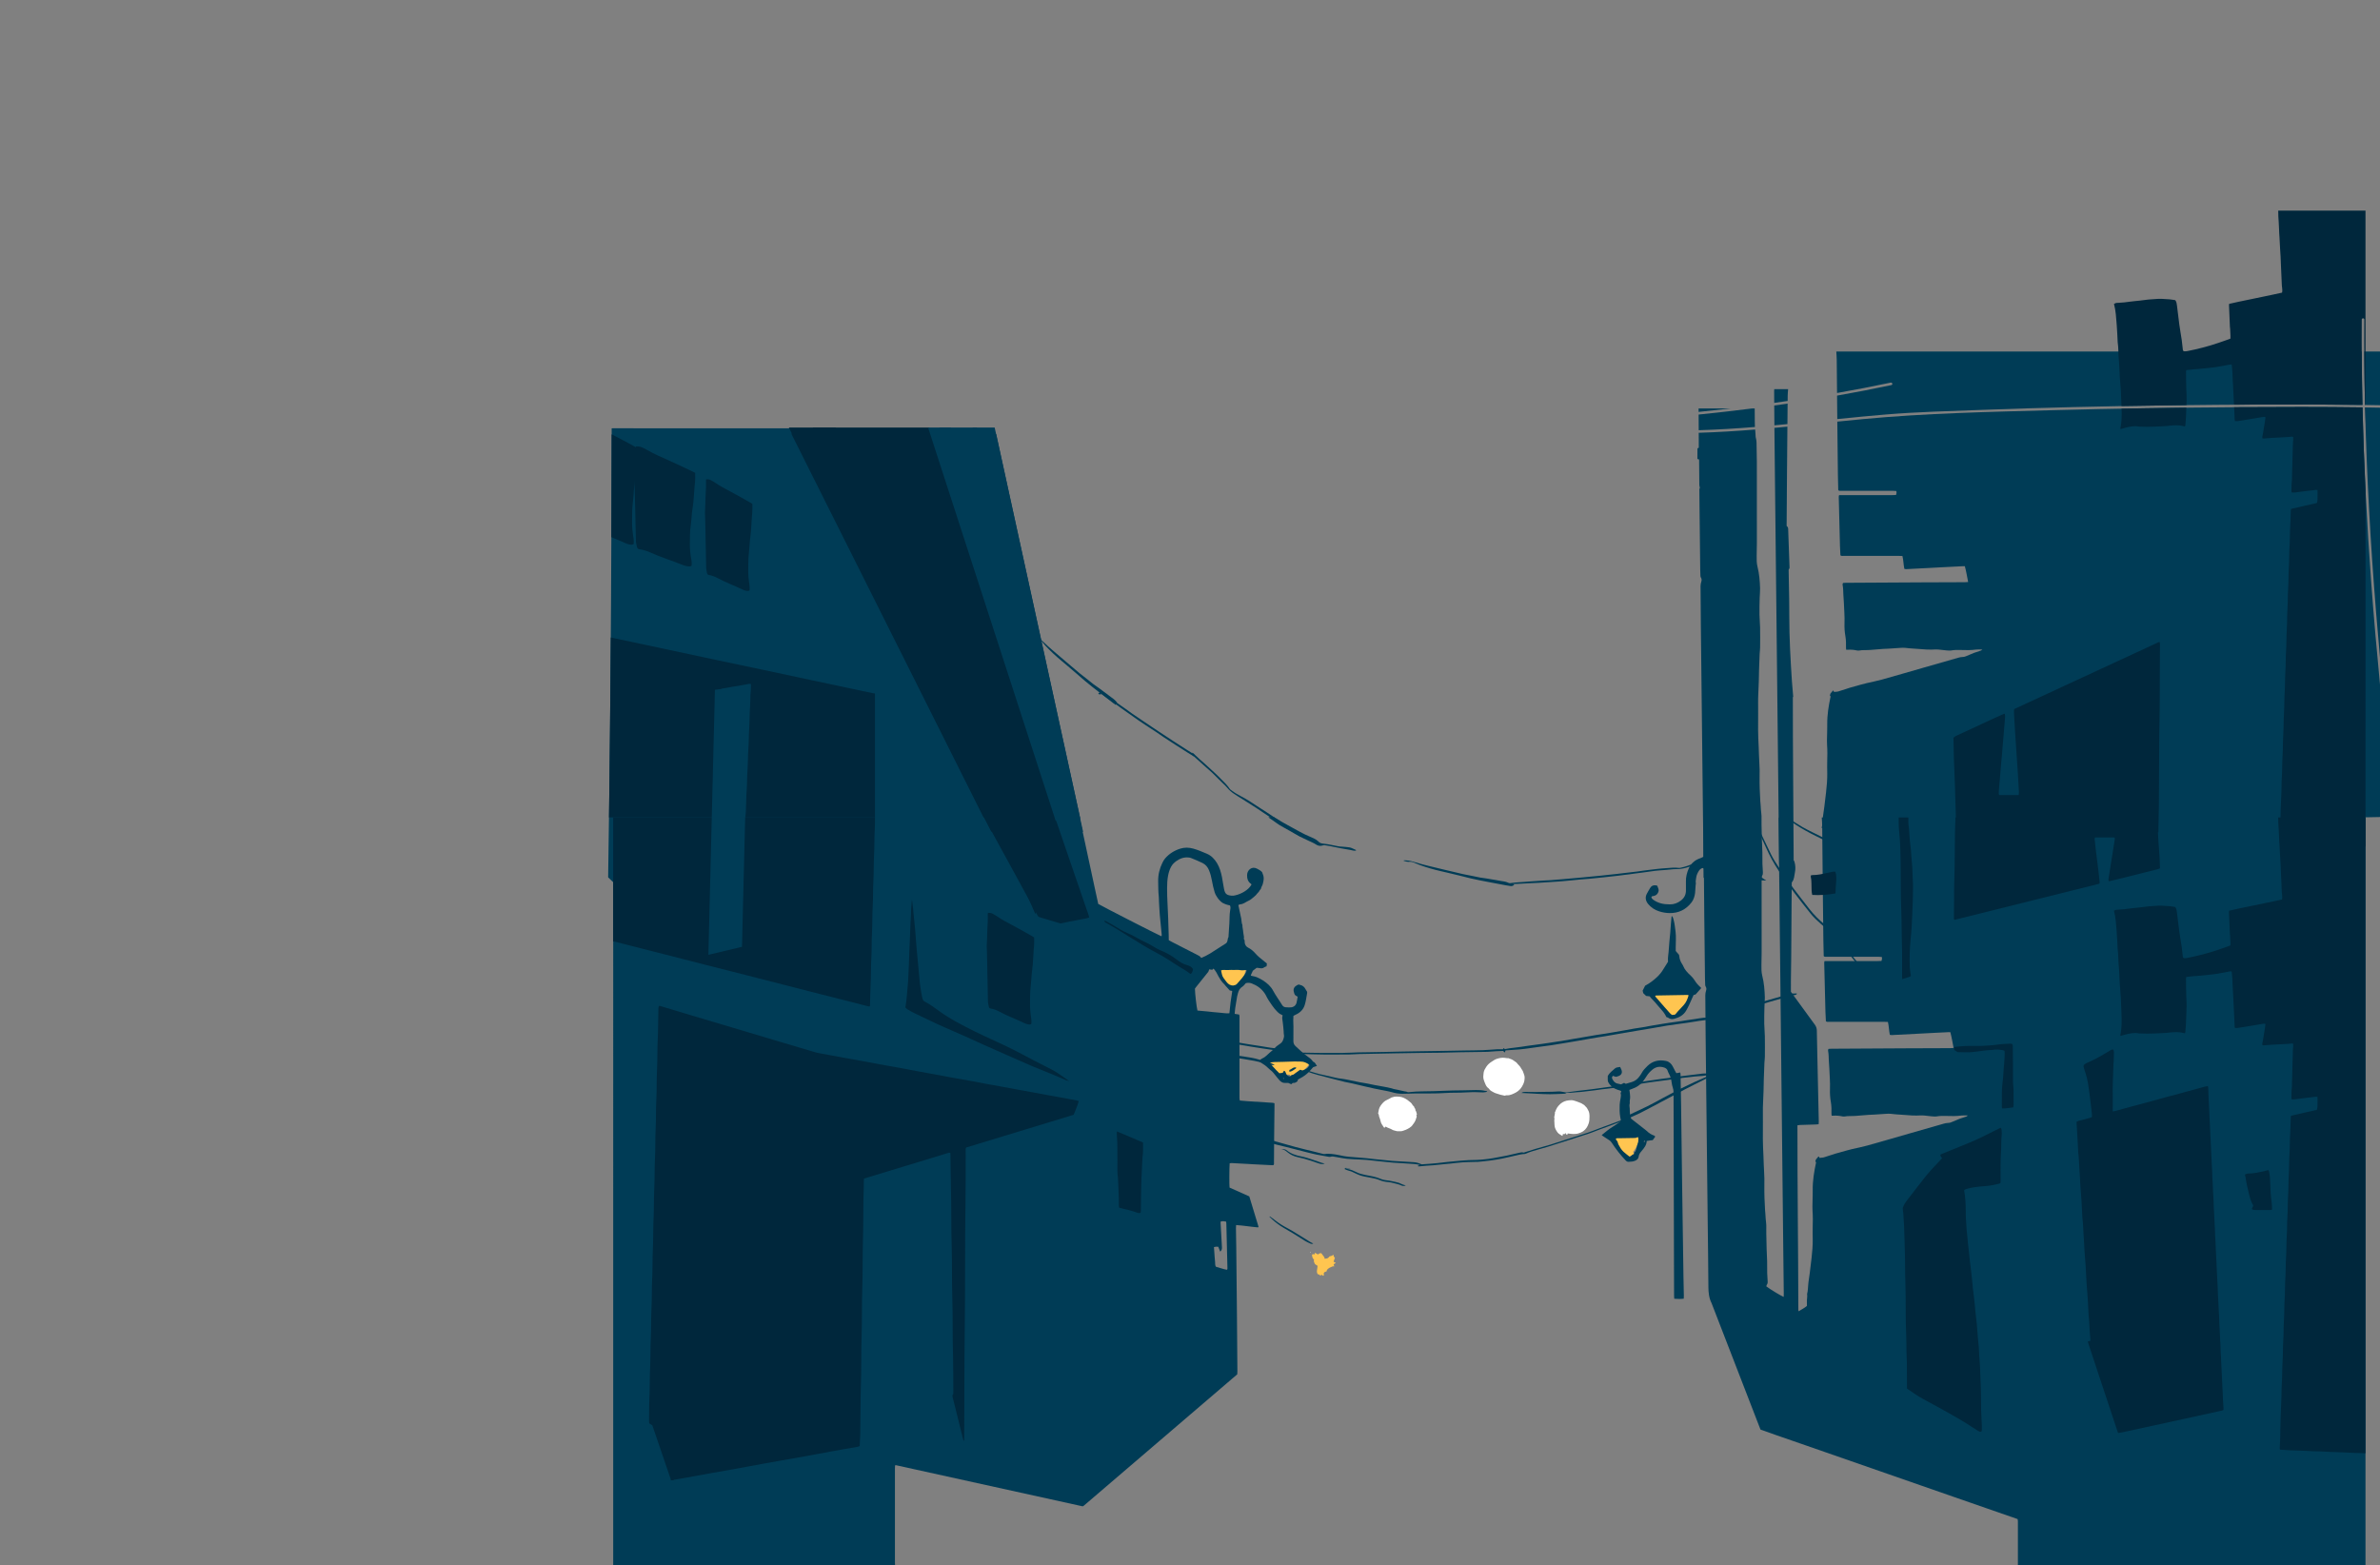 <?xml version="1.0" encoding="UTF-8"?>
<svg xmlns="http://www.w3.org/2000/svg" viewBox="0 0 4778.56 3143.29">
  <rect x="0" y="0" width="4778.56" height="3143.29" fill="#808080" stroke="none"/>
  <defs>
    <style>
      .cls-1, .cls-2, .cls-3 {
        fill: none;
      }

      .cls-2, .cls-3, .cls-4, .cls-5 {
        stroke-miterlimit: 10;
        stroke-width: 3px;
      }

      .cls-2, .cls-5 {
        stroke: #003c56;
      }

      .cls-3, .cls-4 {
        stroke: #00273c;
      }

      .cls-6, .cls-5 {
        fill: #003c56;
      }

      .cls-7, .cls-4 {
        fill: #00273c;
      }

      .cls-8 {
        fill: #fff;
      }

      .cls-9 {
        fill: #ffc550;
      }
    </style>
  </defs>
  <g id="light">
    <g>
      <path class="cls-9" d="M2439.59,1944.57c.4-.34,.93-.61,1.16-1.05,.53-.99,.92-2.07,1.48-3.36-.07-.54-.17-1.4-.28-2.24,.78-1.25,1.09-1.38,4.75-2,.41-.65,.89-1.42,1.23-1.96,.22-1.79-1.57-3.36,.45-5,1.64-.43,3.6-.94,6.01-1.58,.56,.2,1.62,.59,2.85,1.04,.51,.69,1.11,1.51,1.88,2.56,.54-.52,.92-.89,1.55-1.49,2.43,1.14,5.1,2.39,8.05,3.77,.4,1.78,1.3,3.28,3.83,3.16,1.04-.05,2.13,.74,3.29,1.18-.06,.51-.11,.93-.2,1.64,2.02,.71,3.34,2.95,6.03,2.9,.76-.61,1.55-1.25,2.6-2.1v-5.55s.42-.26,.48-.3c1.4-2.05,2.59-3.77,3.64-5.31-.21-1.81-.42-3.68-.63-5.54,2.43-.56,4.11,.03,5.44,1.77,.62,.82,1.44,1.49,2.14,2.25q2.71,2.94,6.68,2.9c-.14,.9-.21,1.76-.41,2.58-.55,2.26-.57,2.26,1.16,4.23,.96,5.27-1.15,9.95-2.88,14.75-.64,1.76-.65,3.75-.62,5.66-1.12,2.38-2.21,4.78-3.38,7.13-.87,1.74-1.83,3.43-2.81,5.11-.28,.48-.71,.93-1.18,1.23-2.79,1.82-5.61,3.59-8.45,5.41-.2,.5-.4,1.04-.67,1.74,.4,.84,.84,1.76,1.3,2.71-.22,.27-.38,.6-.65,.77-1.83,1.16-3.66,1.49-5.85,.72-2.58-.9-5.3-1.39-7.98-1.96-.5-.11-1.09,.22-1.61,.34q-3.29-3.47-7.8-2.91c-2.58-.93-2.9-3.67-4.21-5.6-1.35-1.98-2.26-4.26-3.45-6.35-1.4-2.47-2.22-4.98-1.09-8.01-1.92-1.06-.48-3.12-1.29-4.74-.79-1.58-.99-3.45-1.38-4.92-1.06-1.03-2.19,.29-3.27-1.03-1.1-1.36-2.96-.28-4.26,.88-.61-.74-1.12-1.37-1.63-2v-1.39Z"/>
      <path class="cls-9" d="M3376.01,1985.38c4.39-2.37,9.32-3.73,10.8-9.05,.9-.23,1.64-.43,2.64-.68-.46-2.37-.88-4.58-1.34-6.94,.49-.29,.96-.58,1.42-.85,4.51,2.24,6.35,4.13,7.89,8.07,1.52,1.17,3.29,.67,5,.65,1.51-.02,3.06-.13,3.86,1.91-.88,.65-1.86,1.23-2.66,1.99-.79,.76-1.41,1.69-2.19,2.66,1.41,1.22,2.53,2.19,3.72,3.22-.47,1.48-.91,2.88-1.3,4.12-2.45,1.61-4.83,3.18-7.21,4.75,2.05,3.58-1.73,4.7-3.11,7.38-.16,.75-.42,1.99-.64,3.09-1.71,2.59-3.75,4.79-4.58,7.78-.29,1.06-1.15,2.01-1.9,2.87-3.17,3.62-6.21,7.35-10.1,10.28-.88,.66-1.62,1.59-2.23,2.53-.94,1.46-1.93,2.47-3.72,3.18-1.98,.79-3.49,2.76-4.96,4-.96,2.34,1.24,3.04,1.75,4.59-1.61,3.02-4.29,3.4-7.61,2.85-.57-.52-1.31-1.19-2.15-1.95-3.28,1.65-5.97,.54-8.41-1.84-1.36-1.33-3.37-1.99-4.05-4.01-.26-.76-.83-1.54-.76-2.26,.24-2.59-1.14-4.6-1.92-6.88-.87-2.54-2.74-3.9-4.51-5.48-1.17-1.05-2.49-1.91-3.56-3.11-1.06-.39-2.12-.76-3.16-1.18-.64-.26-1.23-.78-1.87-.85-4.51-.47-6.13-4.07-7.78-7.4-1.84-3.71-4.53-6.78-6.84-10.13-.32-.46-.67-.9-1.16-1.55,.67-.56,1.23-1.03,1.76-1.47,.46-1.45,.92-2.86,1.44-4.48-.75-3.57-4.49-5.87-5.15-10.05,1.44,.52,2.57,.93,3.94,1.42,1.41-2.58,3.93-.52,6.22-1.21,1.66-2.38,3.44-4.96,5.2-7.49,1.99,1.04,1.05,2.71,1.64,4.15,.63,.66,1.42,1.49,2.2,2.31,1,.13,1.99,.25,3.15,.4,1.73-1.81,3.54-3.72,5.37-5.6,.47-.48,.94-1.05,1.53-1.29,1.97-.8,2.76-2.35,3.04-4.29q3.31-1.66,2.75-5.62c1.09-1.95,2.89-2.03,5.07-1.8,.6,.54,1.36,1.23,2.32,2.1,1.11,.18,2.47,.61,3.83,.59,2.13-.04,3.83,.5,5.13,2.27,.47,.63,1.22,1.04,1.76,1.49,.35,.98,.66,1.84,.98,2.74,1.32,.83,2.67,1.49,4.24,.98,1.27-.42,2.24-.08,3.11,.82,.32,3-2.92,4.58-3.04,7.43,1.17,.79,2.32,1.48,3.37,2.3,.93,.73,1.75,1.6,2.76,2.54Z"/>
      <path class="cls-9" d="M2594.21,2117.23c2.75,1.32,3.43,1.2,6.13-1.37,.96,.92,1.93,1.84,3.46,3.3,1.36,.17,3.49,.43,6.16,.77,.23,.74,.62,2.01,1.12,3.66,2.75,1.74,6.62,1.68,9.26,4.42,.92-1.12,1.42-1.72,1.96-2.39,.74,.52,1.55,1.08,2.47,1.73,.89-.58,1.73-1.13,2.51-1.65,.99,1.13,1.96,2.22,2.92,3.32,.96,1.3,.38,2.49-.37,3.74-.71,1.17-1.43,2.4-1.79,3.7-.64,2.31-2,4.11-3.56,5.8-1.4,1.52-2.95,2.89-4.36,4.39-.22,.23-.03,.85-.03,1.3-2.99,.51-4.89,2.68-6.96,4.59-2.36,2.17-3.19,2.58-5.55,2.78-1.57,2.02-3.11,3.98-4.75,6.08-.61-.14-1.14-.27-1.71-.4-1.19,.66-2.44,1.36-3.85,2.15-.36-1.09-.6-1.83-.9-2.77-.79,.68-1.46,1.25-2.22,1.91-1.06-.58-2.06-1.13-3.19-1.75-.25-.63-.54-1.36-.98-2.45-1.2-.16-2.57-.66-3.81-.45-3.1,.54-6.01-.07-8.8-1.15-1.25-.48-2.39-.6-3.66-.58-2.52,.05-5.04,.01-7.72,.01v-3.41c-2.45-1.25-4.76-2.43-7.19-3.66-.08-.89-.16-1.78-.24-2.76-2.22-1.52-4.08-3.35-4.28-5.96-4.19-4.52-9.24-7.79-12.79-12.57,.93-1.15,1.56-1.94,2.33-2.89,2.3,.35,3.58-1.61,5.04-2.92,1.31-1.17,2.08-2.96,3.08-4.47,.61,.3,1.23,.61,1.91,.94,.79-.96,1.56-1.88,2.32-2.8,2.35,2.26,2.57,2.28,6.27,.31,.5,.4,1.09,.88,1.69,1.35,.61,.48,1.19,1.01,1.84,1.42,1.44,.91,3.11,1.56,4.36,2.68,2.77,2.48,6.14,3.58,9.63,5,3.33-5.03,8.35-7.24,14.26-8.94Z"/>
      <path class="cls-9" d="M3243.84,2293.7c-.66,.43-1.14,.74-1.51,.98-.47-.18-.88-.34-1.26-.48-.57,.98-1.06,1.83-1.59,2.75-1.91-.82-1.87-2.47-1.29-3.56,2.17-4.04,1.36-7.89-.22-11.79-.08-.19,.03-.45,.07-.84,.77-.25,1.6-.52,2.41-.78-.13-1.3-.25-2.49-.41-4.18,1.23,.45,1.91,.7,2.96,1.08,.48-1.59,.96-3.16,1.58-5.22,1.48,1.83-.15,4.13,1.92,5,.44-.73,.9-1.5,1.43-2.37,.81,.5,1.48,.91,2.4,1.48,2.54-1.09,5.23-2.24,8.06-3.45,.57,1.14,.11,2.29-.36,3.64,.25,.44,.58,1.03,.8,1.42,1.12,.1,2.05,.15,2.97,.26,1.02,.12,2.04,.43,3.04,.37,1.05-.06,2.31-.97,3.07-.62,1.48,.67,1.77-1.22,2.6-.93,1.42,.5,1.87-.25,2.34-1.37,1.87-.25,3.78-.5,5.89-.78,.57-1.26,1.21-2.7,2.03-4.51,1.06,1.64,2.29,2.29,4.01,2.49,1.17,.14,2.21,1.35,3.16,1.98,.63,3.5,1.3,7.09,1.92,10.68,.11,.66,.29,1.5,0,2.01-1.23,2.2-.67,4.2,.34,6.23,.15,.3,.19,.65,.32,1.16-1.34,.6-2.21,1.52-2.73,3.05-.84,2.47-2.08,4.81-3.28,7.15-.94,1.84-1.99,3.62-3.12,5.35-.68,1.04-1.58,1.93-2.41,2.91,.68,2.97,4.22,3.41,5.54,6.01-.96,.8-1.86,1.55-2.88,2.4-2.31-.22-4.77-.46-7.59-.74-2.34,1.16-3.57,3.72-4.9,6.76-.6-1-.96-1.58-1.45-2.38,.94-.29,1.58-.48,2.38-.73-1.66-2.75-4.58-2.82-6.78-4.05-2.19-1.23-4.65-1.96-6.97-2.9-.39-.84-.77-1.64-1.2-2.57,.29-.99,.64-2.17,.95-3.22-1.83-3.75-4.94-5.88-7.9-8.18-2.32-1.81-4.15-3.91-3.64-7.22,.09-.61-.38-1.31-.69-2.29Z"/>
      <path class="cls-9" d="M2639.75,2518.58c.09-1.28,.15-2.31,.21-3.17,2.2,1.18,4.37,2.35,6.71,3.61,.46-.7,.83-1.26,1.15-1.75,1.26-.34,2.47-.67,4.2-1.14,.07,.03,.76,.31,1.04,.42,2.07,2.75,3.95,5.25,6.12,8.14,.06,.51,.17,1.52,.32,2.77,1.99-.28,4-.2,5.67-.9,1.69-.72,3.05-2.22,4.31-3.8,1.52-.44,3.03-.87,5.27-1.52,.29-.31,1.07-1.14,2.08-2.21,.86,2.38,1.09,5.16,3.36,6.36-.89,2.7-1.77,5.36-2.66,8.05,1.56,.81,2.85,1.47,4.61,2.38-1.77,1.1-3.09,1.92-4.55,2.82,.4,1.33,.77,2.57,1.27,4.23-1.29-.1-2.14-.17-2.87-.23-4.25,2.05-9.14,3.03-11.97,7.95-.18,.52-.56,1.64-.99,2.9-2.5-.73-3.59,1.02-5.1,2.53v5.21q-2.21,1.11-4.29-2c-.74,.66-1.45,1.29-2.42,2.15-1.05-.8-2.11-1.61-3.46-2.63-.44-.03-1.27-.09-1.9-.13-2.58-3.42-1.81-7.07-1.18-10.74,.36-2.12,.54-4.26,.76-6-1.88-2.33-5.17-2.37-5.8-4.84-.59-2.31-2.85-4.44-1.18-7.22-1.12-1.58-2.55-3.04-3.26-4.79-.68-1.67-.62-3.65-.91-5.65,1.47-1.87,3.5-.62,5.45-.8Z"/>
    </g>
  </g>
  <g id="b2">
    <path class="cls-6" d="M3657.79,1641.41h1091.65v1501.88h-698.1c.07-.69,.2-1.38,.2-2.08,.01-28.97,.03-57.94,0-86.91,0-1.34-.37-2.67-.59-4.13-21.61-7.51-43.04-14.96-64.47-22.4-21.65-7.52-43.31-15.04-64.95-22.57-21.43-7.45-42.86-14.92-64.28-22.38-21.43-7.46-42.86-14.92-64.28-22.38-21.65-7.54-43.29-15.08-64.94-22.62-21.43-7.46-42.86-14.92-64.29-22.37-21.65-7.52-43.33-14.97-64.96-22.55-21.38-7.5-42.87-14.69-64.01-22.42-1.01-2.56-1.87-4.7-2.7-6.85-31.83-82.28-63.66-164.56-95.49-246.83-5.28-10.39-6.42-21.45-6.48-32.99-.22-43.57-.88-87.14-1.37-130.7-.47-41.25-.93-82.5-1.39-123.75-.44-38.93-.86-77.87-1.3-116.8-.49-43.8-1.02-87.6-1.47-131.4-.26-24.57-.41-49.13-.59-73.7-.05-6.22-.6-12.43,1.5-18.55,.87-2.52,.9-5.42-.88-8.02-.72-1.04-.87-2.59-.94-3.93-.22-4.16-.35-8.34-.4-12.51-.48-41.25-.95-82.5-1.39-123.75-.22-20.63-.36-41.25-.54-61.88-.09-10.66-.16-21.32-.28-31.98-.01-1.32,.3-2.8-1.46-4-3.72,.32-6.78,2.71-8.62,5.77-2.48,4.1-4.75,8.5-5.32,13.44-.45,3.87-1.65,7.71-.65,11.66-1.06,6.36-.79,12.84-1.61,19.2-.88,6.93-2.93,13.69-7.28,19.25-11.09,14.2-25.77,21.49-43.87,21.21-7.17-.11-14.27-1.31-21.14-3.54-8.82-2.86-16.38-7.77-22.16-14.95-4.63-5.75-6.14-12.49-2.82-19.49,1.97-4.15,4.6-7.99,6.82-12.03,2.54-4.63,6.39-6.48,11.55-5.68,.89,.14,1.76,.44,3.02,.77,.76,2.08,1.56,4.2,2.3,6.34,1.06,3.09,.24,5.91-1.34,8.61-2.02,3.46-5.17,5.16-8.99,5.77-1.36,.22-2.79,.11-3.82,1.79,.15,2.58,2,4.28,4.07,5.77,4.36,3.14,9.14,5.38,14.31,6.9,6.08,1.78,12.34,2.17,18.56,2.26,8.35,.12,15.78-2.63,22.48-7.85,6.75-5.26,10.04-11.89,9.99-20.34-.04-6.03,.12-12.05-.04-18.08-.24-8.99,2.02-17.39,5.51-25.56,2.61-6.11,6.49-11.08,11.82-15.09,4.35-3.27,9.34-5.01,14.27-7.01,1.23-.5,2.4-1.15,3.71-1.78,0-5.15,.02-9.99,0-14.83-.1-21.32-.22-42.64-.33-63.96h112.64c.06,8.33,.11,16.67,.18,25,.03,3.47,.02,6.95,.22,10.42,.3,5.08,.86,10.14,1.16,15.22,.19,3.22,.1,6.41,1.02,9.61,.82,2.84,1.07,5.91,1.14,8.89,.3,12.73,.59,25.47,.6,38.2,.07,54.22,.07,108.43,.05,162.65,0,8.8-.31,17.6-.41,26.39-.08,7.17-.15,14.28,1.66,21.37,3.61,14.18,4.74,28.7,5.18,43.3,.19,6.27-.58,12.47-.78,18.71-.35,11.34-.55,22.69-.41,34.03,.1,8.55,1.08,17.09,1.22,25.64,.22,13.66,.13,27.32,.03,40.98-.03,3.92-.69,7.84-.87,11.77-.48,10.87-1.01,21.73-1.24,32.61-.34,15.96-.53,31.91-1.5,47.86-.79,12.92-.09,25.93-.31,38.89-.37,22.46-.25,44.9,1.05,67.33,.64,11.08,.49,22.19,1.38,33.28,.68,8.52,.6,17.13,.48,25.69-.25,16.92,.37,33.8,1.41,50.67,.23,3.69,.79,7.36,.87,11.05,.19,8.33,2.07,16.55,1.6,24.93-.19,3.46-.09,6.95-.02,10.42,.2,10.42,.38,20.84,.7,31.25,.25,8.33,.81,16.65,1,24.98,.18,7.87-.04,15.75,.13,23.62,.12,5.53,.63,11.06,.92,16.59,.14,2.57-.04,5.02-1.85,7.18-.63,.75-.49,2.15-.68,3.12,6.81,5.28,29.91,19.25,34.75,20.97,.05-2.63,.16-5.14,.14-7.66-.37-33.82-.77-67.65-1.15-101.47-.44-40.08-.86-80.16-1.3-120.24-.46-42.63-.93-85.26-1.39-127.89-.46-42.63-.93-85.26-1.39-127.89-.46-42.63-.93-85.26-1.39-127.89-.49-45.18-.99-90.36-1.49-135.53-.44-40.08-.9-80.16-1.29-120.24-.29-29.66-.49-59.31-.71-88.97-.01-1.61,.15-3.23,.24-4.84h27.81c-.29,4.37-.81,8.74-.85,13.11-.52,53.06-.99,106.13-1.42,159.19-.29,35.92-.46,71.84-.74,107.75-.12,15.52-.44,31.05-.6,46.57-.08,7.64-.01,15.27-.01,23.24,1.33,1.89,2.76,3.99,4.25,6.04,14.57,20.06,29.07,40.16,43.8,60.1,2.78,3.76,3.94,7.55,4,12.15,.26,19,.76,37.99,1.18,56.99,.92,41.93,1.85,83.86,2.75,125.79,.03,1.56-.19,3.13-.31,4.98-2.12,.19-3.92,.45-5.72,.51-10.65,.35-21.31,.64-31.96,1.01-1.54,.05-3.08,.42-4.87,.68-.1,123.86,1.53,247.34,1.82,370.83,0,.61,.34,1.22,.74,2.6,5.55-3.87,11.52-6.37,16.45-10.84,0-2.37,.14-4.68-.03-6.96-.43-5.71,1.35-11.37,.42-17.08,1.91-6.48,1.54-13.24,2.35-19.86,.17-1.38,.26-2.77,.45-4.14,.86-6.16,1.82-12.31,2.6-18.48,1.24-9.82,2.44-19.64,3.53-29.48,1.38-12.42,2.5-24.86,2.37-37.38-.09-7.83-.34-15.66-.09-23.51,.37-11.53,.51-23.07-.31-34.61-.37-5.29-.09-10.62-.02-15.93,.11-8.31,.52-16.63,.4-24.93-.27-18.83,2.8-37.22,6.75-55.76-.43-.61-.96-1.35-1.44-2.02,.44-1.51,.88-3.02,1.12-3.85,1.86-2.2,3.3-3.95,4.8-5.64,.22-.25,.71-.27,1.18-.43,.35,.87,.68,1.7,1.13,2.83,3.02-.48,6.15-.08,9.26-1.15,14.87-5.15,29.97-9.58,45.18-13.61,3.57-.95,7.14-1.94,10.74-2.78,10.35-2.43,20.83-4.4,31.06-7.25,28.09-7.83,56.08-16.03,84.11-24.07,22.92-6.58,45.83-13.17,68.76-19.68,2.87-.81,5.87-1.55,8.82-1.59,3.15-.04,5.9-.88,8.65-2.16,9.24-4.3,18.75-7.89,28.52-10.78,.76-.23,1.37-.97,2.82-2.04-4.91,0-8.87-.44-12.7,.09-10.16,1.39-20.3,1.21-30.5,.85-6.46-.23-12.92-.22-19.38,.92-3.34,.59-6.9,0-10.35-.19-6.92-.39-13.73-2.01-20.71-1.83-6,.16-11.99,.62-18.01,.15-8.53-.67-17.08-1.2-25.62-1.8-3.23-.22-6.47-.29-9.67-.73-5.52-.75-11.04-1.23-16.62-.85-8.31,.57-16.62,1.13-24.94,1.64-3.47,.21-6.95,.21-10.41,.46-8.53,.62-17.06,1.23-25.58,2.05-7.83,.76-15.75-.19-23.55,1.34-1.51,.3-3.23-.11-4.79-.44-5.67-1.21-11.37-1.62-17.15-1.24-1.06,.07-2.14,.01-3.49,.01-.14-1.53-.35-2.65-.33-3.77,.12-7.87,.15-15.74-1.24-23.52-1.56-8.7-2.07-17.46-1.76-26.28,.48-13.67-.81-27.29-1.28-40.93-.19-5.54-.74-11.06-1.05-16.6-.34-6-.14-12.03-1.3-17.98-.29-1.51-.59-3.2,.81-5.07,1.7-.09,3.73-.28,5.76-.29,50.05-.3,100.1-.6,150.15-.85,29.43-.15,58.86-.2,88.29-.32,2.02,0,4.04-.23,6.85-.4-2.13-10.85-3.76-21.22-6.59-31.66-1.96,0-3.55-.07-5.14,.01-12.03,.58-24.06,1.18-36.1,1.8-9.02,.46-18.04,.98-27.06,1.45-16.42,.86-32.85,1.73-49.28,2.54-1.28,.06-2.59-.33-3.89-.52-1.84-8.71-1.78-17.32-3.84-25.86-2.59-.08-4.87-.22-7.15-.22-12.28-.02-24.56-.01-36.85-.01-24.56,0-49.13,.02-73.69-.03-2.22,0-4.63,.71-6.84-1.1-.3-6.15-.73-12.38-.9-18.62-.65-24.32-1.22-48.64-1.82-72.97-.21-8.57-.47-17.14-.64-25.71-.02-1.06,.37-2.13,.63-3.58h76.05c6.49,0,12.98,.05,19.47-.01,6.22-.06,12.46,.31,18.85-.26,.94-2.69,1.45-5.06,.58-7.99-2.06-.11-4.09-.32-6.12-.32-12.05-.03-24.1-.02-36.15-.02-22.71,0-45.42,.02-68.13-.03-2,0-4.19,.63-6.17-1.26-.24-10.21-.58-20.61-.7-31.02-.49-40.78-.94-81.56-1.35-122.34-.36-36.15-.62-72.3-1-108.45-.06-5.54-.57-11.07-.87-16.61Z"/>
    <path class="cls-6" d="M1797.12,3143.29h-565.92V1641.74s.07-.3,.15-.31c.46-.05,.92-.02,1.39-.02h935.68c.14,2.05,.04,4.16,.46,6.15,2.83,13.36,5.79,26.69,8.66,40.04,6.73,31.23,13.42,62.46,20.15,93.69,2.43,11.31,4.92,22.6,7.33,33.68,5.11,3.45,121.36,62.91,127.11,65.04,.62-2.55,.17-5.06-.07-7.55-1.12-11.74-2.45-23.46-3.43-35.21-.78-9.45-1.18-18.93-1.72-28.4-.16-2.77,0-5.58-.31-8.33-1.15-10.38-1.06-20.81-1.24-31.22-.22-12.97,2.76-25.19,8.47-36.83,1.54-3.13,3.12-6.09,5.43-8.78,8.25-9.61,18.68-15.97,30.52-19.7,8.46-2.66,17.23-2.5,26-.05,9.42,2.63,18.33,6.49,27.28,10.26,9.05,3.81,15.53,10.74,20.52,19.01,5.2,8.63,7.93,18.23,9.88,28.02,1.58,7.94,2.52,16,4.18,23.92,1.99,9.54,5.03,12.04,14.36,13.27,2.46,.32,5.1,.01,7.54-.52,7.06-1.54,13.63-4.33,19.75-8.24,5.55-3.55,10.26-7.84,13.58-13.72-.52-.55-.9-1.11-1.43-1.48-6.23-4.35-7.73-10.88-7.52-17.77,.28-9.53,9.32-18.06,19.93-12.51,3.71,1.94,7.29,3.85,10.09,6.9,.51,1.36,.93,2.69,1.49,3.95,1.97,4.4,2.24,9.03,1.37,13.62-.72,3.82-1.36,7.72-3.47,11.19-.93,1.52-1.25,3.41-1.93,5.38-.8,.94-2.26,2-2.78,3.4-.94,2.54-3.29,3.74-4.68,5.8-1.4,2.07-3.15,3.8-5.14,5.43-4.08,3.35-7.76,7.13-12.83,9.14-2.52,1-4.69,2.84-7.16,3.98-2.6,1.2-5.1,2.66-8.21,2.73-1.6,.04-3.45,.86-4.2,1.84,2.05,9.56,4.01,18.53,5.87,27.52,.37,1.77,.06,3.71,.61,5.39,.56,1.71,.04,3.52,1.1,5.26,.81,1.34,.4,3.39,.64,5.11,.63,4.51,1.54,8.99,1.9,13.52,.28,3.61,1.9,7.16,.74,10.87,2.49,2.14,1.48,5.12,1.87,7.77,.65,4.45,3.2,8.03,6.94,9.84,5.8,2.81,10.26,6.91,14.45,11.57,2.32,2.58,4.76,5.09,7.39,7.34,5.09,4.36,10.36,8.52,15.81,12.97-.22,1.72-.47,3.72-.72,5.64-1.6,.63-3.3,.88-4.44,1.82-2.8,2.3-5.78,2.49-9.12,1.8-2.22-.46-4.51-.51-6.29-.7-2.89,2.21-5.25,4.02-7.79,5.96-.99,3.3-3.38,6.24-4.02,9.89,4.16,.99,8.15,1.46,11.75,2.91,4.48,1.8,8.83,4.09,12.89,6.71,8.23,5.32,15.52,11.62,20.21,20.56,2.57,4.91,5.71,9.52,8.69,14.21,2.98,4.69,6.27,9.19,9.05,13.98,1.82,3.14,4.29,4.8,7.74,5.03,3.23,.21,6.49,.39,9.72,.21,5.84-.32,10.26-3.65,11.77-9.16,1.09-3.96,1.52-8.1,2.26-12.25-2.59-1.69-5.58-2.6-6.43-5.49-.84-2.84-2.02-5.92-1.67-8.72,.71-5.64,5.15-8.34,9.91-10.31,1.13,.31,2.01,.6,2.92,.78,5.15,1.01,8.74,3.96,11.08,8.62,.93,1.84,2.14,3.54,3.16,5.22,.06,.82,.27,1.54,.15,2.2-1.51,8.16-2.39,16.45-4.92,24.4-3,9.45-9.54,15.59-18.42,19.52-1.42,.63-2.77,1.42-4.26,2.19-.13,3.29-.36,6.28-.34,9.27,.02,4.17,.33,8.33,.35,12.5,.04,9.49,.06,18.98-.1,28.47-.07,4.2,1.11,7.64,4.24,10.54,7.65,7.09,15.19,14.3,23.66,20.4,3.95,2.85,8.02,5.49,10.72,9.71,.36,.56,.9,1.19,1.48,1.39,3.92,1.36,4.67,5.21,7.27,8.25-2.75,.93-4.91,1.65-7.47,2.52-1.17,1.25-2.74,2.64-3.98,4.3-2.66,3.56-5.86,6.53-9.24,9.39-5.17,4.38-10.91,7.81-16.92,10.86-.38,.19-.63,.63-1,1.02-.03,.62-.07,1.31-.11,2.07-2.68,3.1-6.17,4.49-9.93,4.02-1.22,1.06-2.06,1.78-3.02,2.62-2.34-1.01-4.43-1.92-6.19-2.67-3.09,0-5.88,.3-8.58-.07-3.83-.53-6.84-2.92-9.31-5.69-3.53-3.97-6.71-8.25-10.09-12.36-1.45-1.77-2.9-3.58-4.57-5.13-2.53-2.35-5.46-4.3-7.85-6.78-3.91-4.06-8.51-7.12-13.26-10.02-1.37-.84-2.73-1.67-4.04-2.47,.92-3.35,2.99-5.52,5.86-6.67,5.97-2.41,9.8-7.49,14.6-11.35,3.56-2.86,7.03-5.91,10.12-9.27,3.15-3.41,6.77-6.07,10.6-8.56,2.76-1.8,4.97-4.28,6.1-7.27,1.45-3.85,2.9-7.81,1.74-12.16-.41-1.53-.16-3.23-.3-4.84-.61-6.68-.93-13.42-1.99-20.03-.7-4.35-1.71-8.55-.11-12.94-1.06-.65-1.79-1.26-2.62-1.57-2.88-1.07-5.17-2.9-7.37-5-4.19-4.01-7.75-8.51-11.09-13.24-4.68-6.61-9.21-13.28-12.68-20.63-.78-1.66-1.91-3.16-2.97-4.68-6.3-9.01-14.89-14.98-25.07-18.88-3.8-1.45-7.57-1.91-12.18-.65-2.01,2.13-4.02,5.26-6.87,7.02-4.97,3.07-7.34,7.49-8.75,12.77-.6,2.23-1.36,4.44-1.76,6.71-1.35,7.75-2.65,15.51-3.79,23.29-.57,3.83-.76,7.71-1.15,11.81,3.31,.53,6.2,.99,8.88,1.42,1.22,2.89,.74,5.47,.74,7.98,.03,51.68,.02,103.37,.02,155.05,0,1.85-.08,3.71,.03,5.56,.08,1.32,.43,2.63,.67,4.07,6.28,.52,12.26,1.1,18.25,1.5,15.95,1.06,31.91,2.02,47.86,3.07,1.07,.07,2.12,.53,3.47,.89,0,2.81,.02,5.34,0,7.87-.22,20.16-.48,40.32-.67,60.48-.15,16.92-.2,33.84-.34,50.75-.01,1.76,.55,3.74-1.26,5.17-.64,.05-1.33,.18-2.02,.14-14.35-.7-28.7-1.42-43.04-2.14-.46-.02-.92-.13-1.38-.15-12.49-.69-24.98-1.41-37.48-2.04-1.28-.06-2.59,.37-3.79,.56-.72,8.71-.9,44.19-.2,48.69,13.02,5.81,26.3,11.74,39.63,17.69,6.21,20.42,12.33,40.57,18.44,60.71,.06,.21,.04,.48-.05,.68-.08,.18-.3,.3-.9,.85-14.27-1.14-28.82-3.72-43.97-4.71-.13,2.4-.35,4.42-.32,6.44,.18,12.98,.49,25.95,.63,38.93,.49,44.73,.95,89.45,1.37,134.18,.35,38.24,.63,76.48,.91,114.72,.01,1.82-.19,3.64-.3,5.45-102.46,87.73-204.73,175.29-307.01,262.86-.7,.6-1.45,1.14-2.2,1.69-.18,.14-.41,.22-.63,.29-.22,.06-.45,.07-.91,.14-124.78-27.49-249.78-55.03-374.79-82.56-.22-.05-.49-.05-.69,.04-.19,.09-.31,.32-.88,.93-.06,2.04-.2,4.54-.2,7.05-.01,62.11-.01,124.23,0,186.34,0,2.31,.14,4.63,.22,6.94Zm549.59-1255.45c2.41,1.32,4.59,2.59,6.83,3.73,16.48,8.44,32.98,16.85,49.47,25.28,3.26,1.67,6.68,3.1,8.87,6.62,6.21-2.7,12.07-5.43,17.53-8.83,11.38-7.08,22.6-14.42,32.44-20.73,4.07-4.15,2.24-8.47,4.39-11.64,.46-.67,.34-1.77,.4-2.68,.56-8.52,1.02-17.06,1.66-25.57,.65-8.52-.02-17.1,1.52-25.59,.6-3.3,1.42-6.84-.23-10.34-1.8-.44-3.64-.74-5.37-1.35-3.04-1.07-6.23-1.96-8.98-3.56-6.88-4-13.93-13.72-16.39-21.43-2.43-7.62-4.09-15.43-5.5-23.27-1.29-7.18-3.06-14.17-5.8-20.89-2.58-6.32-6.6-11.45-12.92-14.66-7.63-3.87-15.63-6.85-23.48-10.19-1.45-.62-3.13-.8-4.72-.97-9.18-.96-17.32,1.98-24.64,7.21-4.28,3.06-7.98,6.64-10.58,11.56-2.95,5.58-4.74,11.43-5.92,17.44-1.63,8.34-1.95,16.86-2,25.38-.11,20.27,1.59,40.46,2.19,60.7,.32,10.62,.68,21.23,1,31.85,.12,3.9,.14,7.8,.21,11.91Zm57.54,141.26c6.91,.63,14.02,1.24,21.12,1.93,7.13,.69,14.24,1.77,21.39,2.12,7.07,.34,14.07,2.09,21.62,1.41,1.39-14.99,3.12-29.6,5.65-44.1,.03-.17-.17-.39-.38-.84-1.35-.25-2.89-.53-4.51-.83-4.34-4.83-8.61-9.68-12.99-14.42-3.79-4.11-6.91-8.61-9.49-13.58-2.75-5.32-5.37-10.78-9.51-15.24-.28-.3-.79-.38-1.19-.56-.56,.69-1.11,1.38-1.83,2.28-2.08-.28-4.26-.57-6.46-.86-.45,1.55-.64,2.94-1.24,4.12-.62,1.22-1.6,2.26-2.47,3.34-7.38,9.2-14.78,18.39-22.15,27.6-1,1.25-1.89,2.58-2.65,3.62,.09,9.45,3.39,38.13,5.11,44.03Zm59.55,520.55c.32-1.06,.69-1.71,.68-2.35-.72-30.54-1.47-61.07-2.24-91.61-.02-.88-.33-1.76-.55-2.88-3.67-.74-7.18-1.26-10.94,.05,0,1.39-.05,2.53,0,3.66,.71,12.94,1.45,25.87,2.17,38.81,.18,3.23,.34,6.47,.5,9.71,.16,3.18-.89,5.84-3.5,8.17-1.34-3.4-2.6-6.57-3.87-9.81-3.03-.43-5.69-.2-8.69,.63,.25,3.44,.5,6.61,.72,9.78,.23,3.23,.4,6.47,.65,9.7,.27,3.46,.53,6.92,.91,10.37,.34,3.15-.33,6.5,1.71,9.65,7.42,1.89,14.66,4.88,22.46,6.12Zm165.29-410.67c-.57-.93-.71-1.47-1.06-1.69-4.88-3.18-9.93-5.8-16.01-5.73-4.39,.05-8.78-.29-13.16-.21-7.39,.13-14.77,.49-22.15,.7-6.23,.18-12.46,.38-18.7,.42-2.82,.02-5.46,.54-8.39,1.92,2.58,3.92,6.19,6.84,9.08,10.34,2.91,3.52,6.37,6.59,9.98,10.25,2.11-.25,4.56-.54,6.69-.79,1.07-1.74,1.86-3.02,2.62-4.25,2.72,.74,3.15,2.81,3.83,4.8,1.31,3.81,3.86,6.2,8.3,6.61,1.32-1.01,2.73-2.99,4.2-3.03,2.95-.09,4.42-2.17,6.43-3.47,3.1-2,5.99-4.31,8.99-6.46,.35-.25,.85-.32,1.08-.4,1.63,.54,3.1,1.04,4.28,1.43,2.87-1.29,5.57-2.15,7.87-3.63,2.5-1.6,4.48-3.9,6.14-6.79Zm-152.98-160.16c2.36-.55,5.41-.85,7.56-3.34,3.46-4.01,7.05-7.92,10.4-12.02,2.18-2.67,4.12-5.55,5.99-8.46,1.21-1.89,2.85-3.67,2.66-7.07-3.86-.36-7.9,.84-11.92,.06-4.26-.82-8.76-.39-13.16-.42-4.17-.02-8.36-.14-12.5,.2-4.3,.34-8.69-1.06-13.53,.6,1.4,5.25,1.54,10.63,4.88,15.09,2.22,2.96,4.3,6.04,6.68,8.87,3.04,3.62,6.62,6.52,12.95,6.49Zm101.49,187.66c.24-.31,.47-.61,.71-.92-.56-.38-1.12-.75-1.68-1.13-.17,.2-.34,.41-.51,.61,.49,.48,.99,.96,1.48,1.43Z"/>
    <path class="cls-6" d="M3365.95,2154.81c2.55-.44,4.99-.86,7.75-1.33,.2,1.54,.49,2.88,.52,4.22,.38,20.16,.79,40.31,1.06,60.47,.7,51.44,1.33,102.89,2.01,154.33,.38,28.73,.82,57.47,1.24,86.2,.51,35.45,1,70.91,1.55,106.36,.18,12.05,.52,24.09,.75,36.14,.04,2.04-.11,4.08-.18,6.47-6.52,.73-12.62,.62-19.13,.09-.12-2.42-.29-4.45-.3-6.48-.09-21.09-.15-42.18-.21-63.27-.3-114.95-.59-229.9-.86-344.84,0-3.27-.46-6.36-1.54-9.48-1.12-3.25-1.86-6.69-2.28-10.11-.8-6.52-2.53-12.66-5.81-18.37-.91-1.6-1.64-3.34-2.18-5.1-1.07-3.44-3.52-5.4-6.72-6.49-8.79-2.99-17-1.78-24.12,4.25-4.41,3.73-8.48,7.87-11.48,12.95-1.64,2.79-3.64,5.36-5.47,8.04-5.98,8.76-14.27,14.37-24.22,17.72-1.5,.51-2.97,1.13-4.83,1.84,.34,2.4,.69,4.62,.95,6.85,.23,2.07,.41,4.14,.51,6.22,.07,1.35,.05,2.72-.07,4.07-.21,2.49-1.04,5.06-.66,7.44,.44,2.69-1.04,5.12-.64,7.47,1.36,7.91-.24,16.14,2.86,24.6,.48,1.31,2.63,2.77,4.42,4.18,8.18,6.45,16.41,12.83,24.62,19.24,.73,.57,1.46,1.13,2.13,1.76,6.13,5.72,9.45,7.79,16.86,10.44,.19,.63,.39,1.29,.61,2.01-1.46,2.03-2.92,4.06-4.72,6.57-1.64,.19-3.67,.38-5.69,.67-2.03,.29-4.04,.68-6.39,1.08-.25,8.33-5.32,14.16-10.21,20.01-2.85,3.41-5.56,6.63-5.99,11.43-.33,3.62-2.87,6.14-6.22,7.79-4.51,2.21-9.38,2.37-14.21,2.57-2.4,.1-4.31-1.34-5.97-3.1-10.03-10.62-19.07-22.03-27.02-34.28-1.55-2.39-3.23-4.49-5.62-6.02-3.89-2.5-7.78-5.01-11.64-7.55-1.11-.73-2.13-1.57-3.59-2.65,7.26-5.77,13.75-11.65,21.34-16.21,5.33-3.2,10.34-6.96,15.45-10.52,.72-.5,1.26-1.27,1.95-1.99-.54-2.83-1.1-5.54-1.56-8.25-1.38-8.03-1.24-16.16-1.01-24.24,.12-4.35,1.11-8.7,1.91-13.01,.64-3.45,1.05-6.84-.08-10.05,.53-1.27,.96-2.32,1.48-3.57-.77-.56-1.43-1.32-2.24-1.56-3.99-1.2-7.94-2.42-11.67-4.38-4.44-2.34-7.74-5.86-10.71-9.72-1.56-2.03-2.56-4.42-2.62-7.06-.06-2.98-.01-5.97-.01-8.01,3.64-7.07,9.55-10.63,14.37-15.24,1.9-1.82,5.42-2.54,10.47-3.08,.83,1.79,1.72,3.55,2.48,5.37,2.45,5.86,.53,10.48-5.36,12.85-1.5,.6-3.07,1.01-5.04,1.64-.68-.15-1.82-.32-2.92-.66-1.1-.34-2.15-.83-3.38-1.32-2.25,1.53-2.63,3.64-1.52,5.97,2.15,4.53,5.01,8.36,10.33,9.49,2.47,.53,4.93,1.11,7.39,1.67,2.01-1.01,3.84-1.93,5.91-2.97,.97,.51,1.96,1.03,3.52,1.85,3.96-1.18,8.41-2.39,12.77-3.83,6.38-2.12,11.32-6.19,15.09-11.7,1.31-1.91,2.75-3.76,3.8-5.81,2.91-5.67,7.32-10.19,11.77-14.51,10.45-10.14,23.18-13.03,37.25-10.08,6.29,1.32,10.64,5.37,13.57,10.99,1.92,3.69,3.79,7.42,5.73,11.1,.41,.79,.99,1.49,1.64,2.46Zm-121.53,131.71c-.03,.48-.26,1.05-.06,1.33,1.04,1.47,2.44,2.74,3.21,4.33,.89,1.82,.96,4.05,1.91,5.82,2.84,5.3,5.78,10.61,10.29,14.7,3.75,3.4,7.84,6.44,11.81,9.6,.31,.25,.88,.17,1.74,.31,2.15-1.8,3.81-4.78,6.95-5.13,.61-1.66,.71-3.45,1.62-4.09,1.93-1.36,2.51-3.3,3.08-5.24,1.56-5.3,3.05-10.63,4.32-16,.47-1.97,.39-4.11,.28-6.16-.05-1-.76-1.97-1.18-2.96-1.64,.7-2.83,1.42-4.12,1.71-1.33,.3-2.76,.21-4.14,.23-10.17,.17-20.34,.3-30.51,.51-1.77,.04-3.72-.53-5.18,1.04Zm58.13,4.16c-1.11-.46-1.68,.23-1.94,1.1-.14,.47,.19,1.07,.33,1.72,1.16-.79,2.11-1.41,1.6-2.82Z"/>
    <path class="cls-6" d="M3349.05,1931.09c-.89-7.98,1.2-16.38,1.56-24.91,.45-10.6,1.89-21.15,2.8-31.73,.58-6.67,.93-13.36,1.46-20.04,.38-4.82,.87-9.62,1.34-14.43,.01-.13,.27-.23,.71-.58,1.95,2.09,2.63,4.74,3.35,7.38,2.13,7.84,2.87,15.91,3.92,23.93,1.4,10.82,.23,21.66,.31,32.48,.02,2.29,0,4.58,0,6.27,2.59,3.01,4.69,5.45,6.62,7.7,.27,1.46,.57,2.58,.68,3.73,.59,5.66,2.78,10.69,5.89,15.37,.51,.77,1.08,1.54,1.4,2.39,3.02,8.06,8.76,14.08,14.92,19.74,3.26,3,6.14,6.21,8.45,10.02,2.89,4.77,6.44,9.04,10.62,12.76,.85,.75,1.6,1.61,2.69,2.73-3.75,4.24-7.36,8.32-11.35,12.83-.97,.29-2.49,.73-4.08,1.2-2.95,6.6-5.8,13.17-8.84,19.66-1.86,3.97-3.88,7.89-6.08,11.69-5.21,9.01-13.73,13.6-23.3,16.25-3.91,1.08-8.22,1.37-11.95-1.57-1.21-.95-2.95-1.24-4.44-1.82-2.29-4.9-5.14-9.25-8.72-13.26-7.54-8.43-14.51-17.36-22.49-25.4-.97-.98-1.74-2.18-2.31-2.9-2.79-.33-4.84-.57-7.18-.84-1.81-1.77-3.77-3.69-5.78-5.65-.36-1.59-.72-3.15-1.14-4.98,1.66-3.31,3.4-6.79,4.96-9.91,9.08-4.83,16.84-10.72,23.91-17.35,4.85-4.55,9.17-9.76,12.61-15.59,2.8-4.76,5.83-9.37,9.45-15.15Zm7.91,106.79c1.69-.09,3.09-.03,4.44-.29,1.11-.21,2.15-.78,2.35-.86,2.01-2.4,3.38-4.18,4.9-5.84,3.91-4.26,7.9-8.45,11.82-12.7,5.16-5.59,7.77-12.43,9.83-19.46-.59-.47-.94-1-1.28-.99-21.05,.34-42.1,.71-63.15,1.11-.83,.02-1.66,.26-2.79,.45,1,2.86,3.02,4.49,4.65,6.39,4.53,5.27,9.08,10.51,13.66,15.73,3.81,4.35,7.61,8.71,11.52,12.97,1.22,1.33,2.76,2.38,4.06,3.47Z"/>
    <path class="cls-6" d="M2588.77,2152v-3.7c4.59-1.09,7.66-6.44,13.77-4.78-.22,.73-.22,1.56-.58,1.78-3.98,2.45-7.32,6.17-13.19,6.7Z"/>
    <polygon class="cls-6" points="1229.72 860.01 1972.65 1992.41 2049.32 1759.47 1611.5 860.01 1229.72 860.01"/>
    <path class="cls-6" d="M1271.7,860.01h-43.59c-.34,237.54-1.66,475.07-4.49,712.59-.75,63.02-1.61,126.03-2.58,189.05l527.63,509.8v-659.11l-476.98-752.33Z"/>
    <path class="cls-6" d="M4778.56,813.6v-107.76h-31.57c.16,35.76,.66,71.53,1.47,107.28,10.03,.15,20.07,.3,30.1,.49Z"/>
    <path class="cls-6" d="M4748.57,818.09c3.22,137.56,11.03,275.01,22.19,412.16,2.45,30.16,5.06,60.3,7.81,90.43v-502.11c-10-.18-20-.34-29.99-.48Z"/>
    <path class="cls-6" d="M4743.41,818.02c-81.68-1.09-163.37-.9-245.09-.39-126.18,.79-252.35,2.59-378.48,6.01-126.34,3.43-253.32,5.95-379.19,17.84-17.24,1.63-34.47,3.34-51.7,5.09,.37,35.56,.76,71.11,1.19,106.67,.13,10.41,.46,20.82,.7,31.02,1.99,1.89,4.18,1.26,6.17,1.26,22.71,.05,45.42,.03,68.13,.03,12.05,0,24.1-.02,36.15,.02,2.03,0,4.05,.21,6.12,.32,.87,2.93,.37,5.3-.58,7.99-6.39,.57-12.63,.2-18.85,.26-6.49,.07-12.98,.01-19.47,.01h-76.05c-.27,1.44-.66,2.51-.63,3.58,.17,8.57,.43,17.14,.64,25.71,.61,24.32,1.17,48.65,1.82,72.97,.17,6.24,.59,12.47,.9,18.62,2.21,1.8,4.61,1.09,6.84,1.1,24.56,.05,49.13,.03,73.69,.03,12.28,0,24.56-.01,36.85,.01,2.28,0,4.56,.14,7.15,.22,2.06,8.54,2,17.15,3.84,25.86,1.3,.18,2.61,.58,3.89,.52,16.43-.81,32.85-1.68,49.28-2.54,9.02-.47,18.04-.99,27.06-1.45,12.03-.62,24.06-1.22,36.1-1.8,1.59-.08,3.19-.01,5.14-.01,2.83,10.44,4.45,20.81,6.59,31.66-2.8,.17-4.83,.39-6.85,.4-29.43,.12-58.86,.17-88.29,.32-50.05,.25-100.1,.55-150.15,.85-2.03,.01-4.06,.2-5.76,.29-1.4,1.87-1.1,3.56-.81,5.07,1.16,5.95,.96,11.98,1.3,17.98,.31,5.53,.85,11.06,1.05,16.6,.48,13.64,1.76,27.26,1.28,40.93-.31,8.81,.2,17.58,1.76,26.28,1.4,7.79,1.37,15.65,1.24,23.52-.02,1.12,.19,2.24,.33,3.77,1.35,0,2.43,.06,3.49-.01,5.78-.38,11.48,.03,17.15,1.24,1.57,.33,3.28,.74,4.79,.44,7.8-1.52,15.72-.58,23.55-1.34,8.51-.83,17.05-1.43,25.58-2.05,3.46-.25,6.94-.25,10.41-.46,8.31-.51,16.63-1.07,24.94-1.64,5.58-.38,11.09,.1,16.62,.85,3.2,.43,6.45,.5,9.67,.73,8.54,.59,17.08,1.13,25.62,1.8,6.01,.47,12.01,0,18.01-.15,6.98-.18,13.79,1.44,20.71,1.83,3.45,.19,7.01,.77,10.35,.19,6.46-1.14,12.93-1.15,19.38-.92,10.2,.36,20.34,.54,30.5-.85,3.83-.52,7.79-.09,12.7-.09-1.45,1.07-2.06,1.81-2.82,2.04-9.77,2.89-19.28,6.48-28.52,10.78-2.74,1.28-5.5,2.12-8.65,2.16-2.95,.03-5.95,.77-8.82,1.59-22.94,6.51-45.85,13.1-68.76,19.68-28.03,8.04-56.02,16.24-84.11,24.07-10.23,2.85-20.71,4.82-31.06,7.25-3.6,.84-7.16,1.84-10.74,2.78-15.21,4.02-30.31,8.46-45.18,13.61-3.11,1.08-6.24,.67-9.26,1.15-.45-1.12-.79-1.96-1.13-2.83-.47,.16-.96,.17-1.18,.43-1.5,1.7-2.95,3.45-4.8,5.64-.24,.83-.68,2.34-1.12,3.85,.48,.68,1.01,1.41,1.44,2.02-3.94,18.53-7.02,36.93-6.75,55.76,.12,8.31-.29,16.62-.4,24.93-.07,5.31-.35,10.65,.02,15.93,.82,11.54,.68,23.08,.31,34.61-.25,7.85,0,15.68,.09,23.51,.14,12.53-.99,24.96-2.37,37.38-1.09,9.84-2.29,19.66-3.53,29.48-.78,6.17-1.74,12.32-2.6,18.48-.19,1.37-.28,2.76-.45,4.14-.81,6.62-.43,13.37-2.35,19.86l1121.13-21.98v-265.39c-6.64-68.37-12.58-136.81-17.65-205.31-8.67-117.1-14.76-234.41-17.5-351.8Z"/>
    <path class="cls-6" d="M3688.4,789.11c36.02-6.35,71.96-13.29,107.82-20.88,3.24-.69,4.61,4.28,1.37,4.97-36.27,7.68-72.66,14.71-109.14,21.14,.11,12.19,.22,24.37,.34,36.56,.04,3.51,.08,7.01,.11,10.52,32.4-3.28,64.8-6.45,97.24-9.14,63.7-5.29,127.89-6.82,191.75-9.21,62.64-2.35,125.29-4.24,187.96-5.75,126.03-3.04,252.1-4.53,378.16-5.08,66.47-.29,132.89-.11,199.29,.82-.81-35.73-1.3-71.47-1.46-107.21h-1054.92c.3,5.54,.81,11.07,.87,16.61,.24,22.22,.42,44.44,.62,66.66Z"/>
    <path class="cls-6" d="M3589.22,805.1c.03-3.51,.06-7.02,.1-10.54,.04-4.37,.55-8.74,.85-13.11h-27.81c-.08,1.61-.25,3.23-.24,4.84,.06,7.55,.11,15.1,.17,22.65,8.98-1.25,17.96-2.53,26.94-3.85Z"/>
    <path class="cls-6" d="M3588.79,851.51c.13-13.72,.25-27.43,.38-41.15-8.94,1.31-17.89,2.6-26.85,3.85,.1,13.25,.2,26.51,.32,39.76,8.72-.8,17.44-1.62,26.15-2.46Z"/>
    <path class="cls-6" d="M3599.67,1399.56c.26-.04,.52-.08,.77-.12-2.12-21.14-3.4-42.33-4.62-63.53-1.26-21.99-2.37-44-2.9-66.02-.54-22.12-.33-44.26-.61-66.38-.28-21.91-.75-43.82-1.21-65.73-.1-.14-.2-.28-.3-.42-1.49-2.05-2.92-4.15-4.25-6.04,0-7.96-.07-15.6,.01-23.24,.16-15.52,.48-31.05,.6-46.57,.28-35.92,.45-71.84,.74-107.75,.26-32.36,.55-64.72,.84-97.08-8.68,.84-17.37,1.65-26.06,2.45,.05,5.38,.09,10.77,.14,16.15,.39,40.08,.85,80.16,1.29,120.24,.49,45.18,.99,90.36,1.49,135.53,.47,42.63,.93,85.26,1.39,127.89,.46,42.63,.93,85.26,1.39,127.89,.46,42.63,.93,85.26,1.39,127.89,.43,40.08,.86,80.16,1.3,120.24,.37,33.82,.78,67.65,1.15,101.47l29.16,.32c-.46-112.28-1.81-224.58-1.71-337.19Z"/>
    <path class="cls-6" d="M3474.21,820.18h-63.78c.01,2.3,.02,4.61,.04,6.91,21.26-2.14,42.51-4.45,63.74-6.91Z"/>
    <path class="cls-6" d="M3523.6,857.33c-.04-.58-.09-1.16-.12-1.73-.21-3.46-.19-6.94-.22-10.42-.08-8.33-.12-16.67-.18-25h-5.5c-35.63,4.55-71.33,8.61-107.08,12.22,.05,10.48,.11,20.96,.16,31.45,37.71-1.12,75.35-3.48,112.94-6.51Z"/>
    <path class="cls-6" d="M3537.68,1758.73c1.81-2.17,1.99-4.61,1.85-7.18-.29-5.53-.8-11.06-.92-16.59-.17-7.87,.05-15.75-.13-23.62-.2-8.33-.75-16.65-1-24.98-.31-10.41-.5-20.83-.7-31.25-.07-3.47-.17-6.96,.02-10.42,.47-8.38-1.41-16.59-1.6-24.93-.09-3.69-.65-7.36-.87-11.05-1.03-16.88-1.66-33.76-1.41-50.67,.13-8.56,.21-17.17-.48-25.69-.89-11.09-.74-22.2-1.38-33.28-1.3-22.43-1.42-44.87-1.05-67.33,.22-12.96-.48-25.97,.31-38.89,.97-15.95,1.16-31.9,1.5-47.86,.23-10.87,.76-21.74,1.24-32.61,.17-3.93,.84-7.84,.87-11.77,.11-13.66,.19-27.32-.03-40.98-.14-8.55-1.12-17.09-1.22-25.64-.14-11.34,.06-22.69,.41-34.03,.19-6.23,.97-12.43,.78-18.71-.44-14.6-1.57-29.12-5.18-43.3-1.8-7.09-1.74-14.21-1.66-21.37,.1-8.8,.41-17.6,.41-26.39,.03-54.22,.03-108.43-.05-162.65-.02-12.73-.31-25.47-.6-38.2-.07-2.98-.32-6.05-1.14-8.89-.92-3.2-.83-6.39-1.02-9.61-.16-2.79-.4-5.58-.64-8.36-37.72,3.04-75.48,5.41-113.31,6.54,.03,5.05,.05,10.1,.08,15.15,.02,4.84,0,9.69,0,14.83-.92,.45-1.77,.9-2.62,1.3-.1,7.24-.17,14.49-.13,21.73,.65-.2,1.32-.33,2.01-.39,1.75,1.2,1.44,2.68,1.46,4,.11,10.66,.19,21.32,.28,31.98,.05,5.52,.09,11.03,.14,16.55,.29,1.69,.6,3.38,.93,5.07,.21,1.08-.2,1.96-.87,2.52,.1,12.58,.21,25.16,.34,37.74,.44,41.25,.91,82.5,1.39,123.75,.05,4.17,.17,8.34,.4,12.51,.07,1.34,.23,2.89,.94,3.93,1.78,2.59,1.75,5.5,.88,8.02-2.11,6.12-1.55,12.33-1.5,18.55,.18,24.57,.33,49.13,.59,73.7,.46,43.8,.98,87.6,1.47,131.4,.44,38.93,.86,77.87,1.3,116.8,.46,41.25,.92,82.5,1.39,123.75,.49,43.57,1.15,87.13,1.37,130.7l125.7,5.54c-3.88-2.49-7.24-4.76-9.22-6.29,.19-.97,.05-2.36,.68-3.12Z"/>
    <path class="cls-6" d="M3591.39,1733.42c1.57,5.23,1.98,10.38,.86,15.75-.49,2.38-1.12,4.7-1.44,7.11-.23,1.69,.08,4.87-1.07,6.25-4.89,5.84,3.49,14.3,8.42,8.42,4.43-5.29,4.2-12.13,5.58-18.62,1.58-7.43,1.32-14.8-.86-22.08s-13.69-4.2-11.48,3.17h0Z"/>
    <path class="cls-6" d="M3593.01,1139.19l-2.77-77.89c-.27-7.64-12.18-7.68-11.91,0l2.77,77.89c.27,7.64,12.18,7.68,11.91,0h0Z"/>
  </g>
  <g id="b1">
    <path class="cls-7" d="M1346.56,2972.24c.5-1.69-.24-3.15-.76-4.68-10.23-29.96-20.44-59.94-30.66-89.9-1.79-5.24-3.62-10.47-5.47-15.83-1.94-1.24-3.87-2.47-6.1-3.9-.12-1.14-.4-2.48-.39-3.82,.17-15.76-.08-31.54,.71-47.27,1.02-20.14,.35-40.31,1.39-60.43,1.02-19.68,.35-39.39,1.37-59.04,1.04-20.14,.37-40.31,1.41-60.43,1.01-19.68,.35-39.39,1.37-59.04,1.07-20.61,.37-41.24,1.43-61.82,1.02-19.68,.34-39.39,1.36-59.04,1.05-20.14,.36-40.31,1.41-60.43,1.03-19.91,.34-39.85,1.38-59.73,1.04-19.91,.35-39.85,1.39-59.73,1.04-19.91,.35-39.85,1.39-59.73,1.04-19.91,.35-39.85,1.39-59.73,1.04-19.91,.36-39.85,1.39-59.73,1.04-20.14,.74-40.29,1.3-60.43,.07-2.51-.12-5.08,1.19-7.31,1.19-.83,2.29-.36,3.39-.03,20.35,6.12,40.69,12.28,61.06,18.37,28.55,8.53,57.12,17,85.68,25.52,30.99,9.24,61.98,18.51,92.97,27.76,23.46,7,46.92,14.05,70.41,20.95,4.19,1.23,8.55,1.92,12.86,2.73,14.52,2.74,29.05,5.45,43.59,8.1,13.86,2.52,27.75,4.88,41.61,7.42,13.85,2.54,27.67,5.29,41.52,7.83,11.59,2.13,23.21,4.02,34.8,6.13,10.9,1.99,21.78,4.14,32.67,6.18,8.63,1.61,17.27,3.12,25.9,4.72,14.3,2.65,28.59,5.38,42.9,7.98,11.59,2.11,23.21,4.02,34.8,6.13,10.9,1.98,21.78,4.14,32.67,6.17,8.85,1.64,17.73,3.18,26.59,4.81,11.58,2.13,23.15,4.33,34.73,6.46,11.13,2.04,22.27,4.01,33.4,6.05,11.58,2.13,23.15,4.33,34.73,6.45,11.13,2.04,22.27,4.03,33.4,6.05,6.36,1.16,12.72,2.33,19.07,3.56,1.32,.26,2.6,.78,4.25,1.28-2.84,9.53-6.59,18.41-10.33,27.54-36.1,11.07-72.12,21.98-108.13,32.94-36,10.96-72.02,21.85-107.65,32.77-1.55,2.62-.97,4.99-.98,7.25-.16,34.53,.12,69.06-.45,103.59-1.39,84.8-.27,169.61-1.46,254.4-1.02,72.29-.55,144.58-1.13,216.87-.02,2.31,0,4.63,0,7.08-1.63-1.13-2.02-2.66-2.41-4.24-6.95-28.02-13.92-56.04-20.87-84.07-.22-.89-.26-1.83-.42-3,.48-.83,1.05-1.81,1.88-3.24,0-1.63,.01-3.7,0-5.77-.15-22.71,.12-45.43-.56-68.13-1.16-39.38-.39-78.77-1.49-118.14-1.03-36.83-.26-73.68-1.37-110.49-1.12-37.06-.31-74.14-1.41-111.19-.66-22.24-.56-44.47-.95-66.7-.02-1.12-.12-2.23-.17-3.07-1.97-1.35-3.45-.54-4.96-.08-12.81,3.93-25.62,7.86-38.44,11.77-25.86,7.88-51.72,15.74-77.58,23.6-15.25,4.64-30.5,9.27-45.75,13.91-2.19,.67-4.36,1.38-6.72,2.12-.12,1.58-.29,2.93-.31,4.28-.07,4.4,.03,8.81-.14,13.21-1.39,35.2-.51,70.43-1.59,105.62-.99,32.2-.24,64.41-1.35,96.59-1.13,32.66-.29,65.34-1.4,97.98-1.1,32.2-.28,64.41-1.38,96.59-1.12,32.66-.62,65.32-1.32,97.98-.17,8.09-.68,16.17-1.05,24.66-1.27,.5-2.68,1.33-4.19,1.6-9.09,1.64-18.21,3.12-27.31,4.71-8.19,1.43-16.37,2.91-24.55,4.41-9.31,1.7-18.61,3.46-27.93,5.17-14.53,2.67-29.07,5.36-43.61,7.97-11.59,2.08-23.21,4.03-34.81,6.08-10.92,1.92-21.83,3.88-32.74,5.86-9.31,1.69-18.62,3.44-27.93,5.15-14.53,2.67-29.06,5.37-43.61,7.98-11.59,2.08-23.21,4.01-34.81,6.07-8.41,1.49-16.81,3.07-25.22,4.61-9.09,1.66-18.17,3.33-27.26,4.96-6.36,1.14-12.74,2.2-19.1,3.34-.36,.07-.65,.58-.97,.88h-5.56Z"/>
    <path class="cls-7" d="M4749.43,2918.01c-15.27-.56-30.57-.75-45.81-1.79-11.34-.78-22.7-.46-34-1.34-11.8-.92-23.63-.51-35.39-1.42-11.8-.91-23.61-.77-35.4-1.32-6.92-.32-13.83-.89-21.12-1.37-.18-1.02-.56-2.11-.52-3.17,.18-4.39,.52-8.77,.74-13.16,.13-2.55,.19-5.09,.24-7.64,.11-5.33,.13-10.66,.29-15.99,.52-18.06,.69-36.13,1.75-54.16,.79-13.43,.41-26.87,1.32-40.26,.98-14.35,.48-28.73,1.44-43.04,.9-13.42,.44-26.87,1.33-40.27,.96-14.35,.49-28.73,1.44-43.04,.91-13.66,.42-27.34,1.35-40.96,.97-14.12,.46-28.27,1.42-42.35,.93-13.65,.43-27.34,1.36-40.96,.96-14.12,.47-28.26,1.42-42.35,.94-13.89,.43-27.8,1.38-41.65,.96-13.88,.44-27.8,1.39-41.65,.96-13.88,.44-27.8,1.39-41.65,.95-13.88,.44-27.8,1.39-41.65,.95-13.88,.51-27.8,1.39-41.65,.67-10.64,.83-21.28,1.13-31.93,.03-.88,.33-1.76,.56-2.95,17.28-4.23,34.67-7.71,51.87-11.87,1.6-4.63,1.27-9.03,1.29-13.37,.02-4.12,.27-8.26-.11-12.67-1.2-.13-2.08-.38-2.92-.29-7.58,.86-15.15,1.75-22.72,2.68-5.5,.68-10.99,1.46-16.49,2.15-3.16,.4-6.34,.85-9.14,.46-1.32-1.35-1.04-2.56-1-3.67,.22-6.47-.03-12.96,.86-19.42,.47-3.42,.21-6.94,.3-10.42,.61-22,1.21-43.99,1.85-65.98,.05-1.84,.43-3.68,.51-5.52,.09-2.05,.02-4.11,.02-6.46-.97-.24-1.83-.67-2.66-.62-3,.17-5.98,.59-8.98,.76-11.09,.63-22.19,1.17-33.28,1.82-4.61,.27-9.22,.74-13.83,1.06-.88,.06-1.77-.1-2.86-.18-.98-2.99,.1-5.58,.63-8.24,.59-2.94,.99-5.92,1.48-8.89,.45-2.73,.9-5.47,1.35-8.2,.49-2.96,1.01-5.92,1.44-8.89,.39-2.7,.68-5.42,1.06-8.49-2.54-.92-5.07-.32-7.46,.06-12.77,2.04-25.51,4.25-38.27,6.38-3.42,.57-6.84,1.13-10.28,1.55-1.58,.19-3.2,.03-5.12,.03-.28-1.15-.72-2.21-.77-3.28-.61-13.18-.87-26.39-1.84-39.54-.73-9.94-.61-19.92-1.48-29.82-.77-8.79-.78-17.58-1.26-26.36-.25-4.61-.8-9.21-1.2-13.7-.85-1.25-2.06-1.14-3.18-.94-9.09,1.64-18.16,3.42-27.27,4.94-5.01,.84-10.09,1.3-15.15,1.84-7.58,.81-15.17,1.56-22.76,2.29-2.31,.22-4.63,.2-6.94,.43-5.26,.51-10.52,1.11-16.03,1.7-.21,1.07-.54,1.93-.53,2.78,.14,12.75,.04,25.5,.63,38.23,.29,6.24,.74,12.48,.56,18.72-.32,11.8-.81,23.6-1.34,35.4-.23,5.08-.7,10.15-1.13,15.22-.07,.86-.5,1.68-.86,2.83-1.35-.28-2.45-.44-3.52-.74-9.13-2.55-18.36-1.68-27.58-.86-.92,.08-1.82,.37-2.74,.43-18.95,1.23-37.91,2.42-56.92,1.42-.46-.02-.94,.03-1.39-.06-9.84-2.14-19.28,.26-28.71,2.6-2.83,.7-5.61,1.61-8.4,2.42-.17-.56-.49-1.03-.41-1.42,3.07-14.88,2.96-29.95,2.15-44.97-.55-10.18-.6-20.37-1.23-30.53-.6-9.69-1.44-19.37-2.18-29.05-.02-.23-.02-.46-.04-.69-.61-11.56-.79-23.16-1.97-34.66-1.11-10.84-.42-21.77-2.12-32.54-.07-.46-.05-.92-.08-1.39-.61-11.33-.93-22.68-1.9-33.97-1.21-14.02-1.73-28.15-5.49-42.16,1.44-.66,2.59-1.36,3.84-1.71,1.09-.31,2.29-.27,3.45-.31,9.03-.3,17.97-1.43,26.9-2.68,5.72-.8,11.5-1.16,17.24-1.82,5.97-.68,11.92-1.51,17.88-2.21,2.07-.24,4.16-.29,6.24-.44,4.62-.32,9.23-.68,13.85-.96,1.85-.11,3.71-.12,5.56-.02,5.55,.29,11.1,.54,16.63,1.05,3.89,.36,7.74,1.1,11.5,1.66,2.65,3.59,2.94,7.62,3.45,11.43,1.67,12.37,2.89,24.79,4.58,37.16,1.44,10.52,3.37,20.98,4.93,31.49,.81,5.48,1.3,11.02,1.92,16.53,.23,2.02-.14,4.22,2.15,6.03,2.14,.32,4.69,.09,7.16-.4,21.33-4.2,42.34-9.61,62.92-16.66,6.78-2.32,13.54-4.69,20.3-7.06,1.06-.37,2.08-.86,3.34-1.4,0-2.04,.06-3.86-.01-5.68-.19-4.86-.42-9.71-.66-14.57-.05-.92-.35-1.83-.39-2.74-.63-14.57-1.25-29.15-1.84-43.72-.04-.9,.14-1.81,.25-2.99,11.68-2.94,23.48-5.03,35.16-7.59,11.96-2.62,24.01-4.8,35.96-7.44,11.69-2.58,23.47-4.73,35.06-7.51,1.02-3.35,.46-6.33,.26-9.3-.11-1.61-.52-3.2-.6-4.81-.64-13.88-1.21-27.76-1.84-41.63-.48-10.64-.7-21.3-1.66-31.9-.71-7.86-.53-15.74-1.25-23.57-.92-9.93-.68-19.91-1.53-29.82-.67-7.86-1.02-15.7-.99-23.57h175.22v1276.6Z"/>
    <path class="cls-7" d="M1756.79,1641.41c-.11,7.87,.16,15.78-.39,23.62-1.22,17.34-.41,34.74-1.43,52.06-.99,16.89-.38,33.81-1.36,50.67-1.03,17.82-.41,35.66-1.43,53.45-.99,17.12-.36,34.28-1.37,51.37-1.04,17.59-.39,35.2-1.41,52.76-1,17.12-.42,34.27-1.38,51.37-.77,13.65-.76,27.3-1.12,40.95-.02,.89-.17,1.78-.22,2.27-1,1.29-1.97,1.04-2.82,.82-40.05-10.17-80.1-20.34-120.13-30.57-42.5-10.86-84.97-21.8-127.46-32.66-26.39-6.74-52.82-13.35-79.22-20.07-27.74-7.07-55.46-14.24-83.19-21.33-19.23-4.92-38.48-9.78-57.72-14.68-13.65-3.48-27.28-6.99-40.93-10.45-1.33-.34-2.72-.45-4.08-.66v-248.92h216.94c-.36,4.15-.91,8.28-1.05,12.44-.48,14.35-.46,28.71-1.4,43.05-.85,12.93-.46,25.91-1.29,38.88-.95,14.78-.57,29.63-1.53,44.43-.78,12.01-.5,24.06-1.22,36.1-.97,16.17-.58,32.41-1.63,48.6-.48,7.39-.28,14.83-.48,22.24-.08,2.77-.48,5.53-.61,8.3-.18,3.7-.26,7.41-.34,11.11-.02,.88,.15,1.76,.27,3.03,3.78,.41,6.99-1.16,10.31-1.67,3.19-.49,6.3-1.42,9.47-2.06,3.4-.69,6.83-1.2,10.22-1.9,3.16-.65,6.29-1.52,9.45-2.16,3.36-.67,6.75-1.23,9.92-2.39,.16-.97,.35-1.64,.36-2.31,.25-13.43,.46-26.85,.82-40.28,.97-36.13,.36-72.28,1.39-108.42,.85-29.88,.59-59.79,.77-89.69,.04-5.79,.37-11.55,1.09-17.29h264.22Z"/>
    <path class="cls-7" d="M4330.85,1641.41c.99,9.45,1.08,18.95,1.79,28.4,.56,7.39,.77,14.79,1.24,22.17,.63,9.92,1.55,19.82,2.15,29.74,.43,7.16,.52,14.34,.77,21.79-1.84,.7-3.49,1.52-5.23,1.96-25.54,6.41-51.08,12.78-76.63,19.14-6.27,1.56-12.56,3.08-18.85,4.57-.62,.15-1.31,.02-2.19,.02-.98-2.36-.35-4.64-.02-6.85,1.72-11.42,3.5-22.82,5.31-34.22,1.63-10.26,3.53-20.48,4.9-30.78,.66-4.98,1.95-9.92,1.99-14.73-.74-.55-1.1-1.03-1.45-1.03-12.72-.04-25.43-.03-38.51-.03-.18,1.21-.55,2.31-.46,3.36,.55,5.99,1.16,11.97,1.85,17.94,.74,6.42,1.59,12.84,2.39,19.25,.72,5.73,1.44,11.46,2.16,17.19,.54,4.35,1.12,8.71,1.6,13.07,.66,5.97,1.27,11.96,1.85,17.94,.11,1.13,.02,2.29,.02,3.25-.37,.34-.53,.5-.7,.65-.17,.15-.34,.36-.54,.41-96.75,24.15-193.49,48.29-290.01,72.37-1.63-1.28-1.23-2.76-1.22-4.09,.08-12.05,.2-24.1,.3-36.15,.1-12.05-.1-24.11,.36-36.14,1.27-32.88,.84-65.78,1.44-98.66,.18-10.18,.66-20.35,1.01-30.53h404.67Z"/>
    <path class="cls-7" d="M2118.36,1641.41c9.42,27.53,18.81,55.07,28.26,82.59,10.57,30.8,21.17,61.59,31.78,92.38,2.41,6.99,4.89,13.95,7.28,20.94,.51,1.5,.78,3.08,1.21,4.84-6.28,2.5-12.76,3-19.01,4.38-6.53,1.45-13.16,2.46-19.72,3.75-6.33,1.25-12.64,2.63-18.99,3.95-14.62-4.4-29.2-8.78-43.95-13.22-2.95-3.79-4.91-8.26-7.22-12.48-12.8-23.31-25.46-46.71-38.21-70.05-17.3-31.66-34.65-63.29-51.97-94.94-3.11-5.68-6.23-11.36-9.27-17.08-.85-1.6-2.17-3.06-2.02-5.07h141.84Z"/>
    <path class="cls-7" d="M3831.62,1641.41c-.17,6.48-.27,12.95,.94,19.36,.17,.91,.16,1.84,.23,2.77,.59,8.07,1.08,16.16,1.81,24.22,.58,6.44,1.45,12.85,2.19,19.28,.05,.46,.1,.92,.13,1.38,.61,8.31,.98,16.64,1.89,24.91,1.17,10.61,.94,21.27,1.63,31.89,.43,6.72,.65,13.41,.52,20.12-.31,15.97-.48,31.96-1.4,47.91-.53,9.25-.68,18.5-1.26,27.74-.55,8.76-1.48,17.5-2.27,26.25-1.66,18.47-2.4,36.98-1.51,55.51,.26,5.5,1.41,10.95,2.21,16.88-.7,.45-1.54,1.25-2.55,1.59-4.81,1.65-9.66,3.17-14.81,4.84-.1-1.43-.3-2.99-.3-4.55-.12-22.71,.31-45.43-.45-68.12-.77-22.92-.37-45.87-1.33-68.77-1.41-33.35-.65-66.71-1.3-100.05-.25-12.73-.68-25.46-1.35-38.17-.43-8.07-1.67-16.1-2.15-24.17-.41-6.92-.24-13.88-.33-20.82h19.47Z"/>
    <path class="cls-7" d="M4242.21,2106.98c1.74,1.98,2.17,3.81,2.15,5.64-.05,6.01-.24,12.03-.43,18.04-.05,1.61-.4,3.22-.45,4.83-.74,22.45-2.04,44.88-1.48,67.36,.2,7.87-.03,15.75-.06,23.63,0,1.59,0,3.19,0,5.19,7.02-.93,13.21-3.41,19.62-4.93,6.29-1.49,12.46-3.44,18.7-5.13,6.46-1.75,12.96-3.39,19.43-5.12,6.25-1.67,12.48-3.39,18.72-5.1,6.46-1.77,12.91-3.57,19.37-5.34,6.24-1.71,12.47-3.42,18.72-5.09,6.47-1.73,12.96-3.38,19.43-5.12,6.24-1.68,12.47-3.43,18.7-5.14,6.46-1.78,12.88-3.68,19.38-5.29,6.23-1.54,12.29-3.84,19.04-4.59,.24,1.35,.56,2.44,.61,3.54,.59,13.64,.84,27.31,1.81,40.93,.73,10.4,.6,20.84,1.47,31.2,.78,9.25,.52,18.52,1.31,27.74,.87,10.17,.62,20.37,1.46,30.51,.77,9.25,.54,18.52,1.32,27.73,.88,10.4,.6,20.84,1.49,31.2,.75,8.79,.5,17.59,1.26,26.35,.92,10.63,.62,21.3,1.52,31.9,.76,9.02,.51,18.06,1.28,27.04,.9,10.4,.62,20.84,1.49,31.2,.78,9.25,.52,18.52,1.31,27.74,.87,10.17,.61,20.37,1.46,30.51,.77,9.25,.53,18.52,1.32,27.73,.89,10.4,.6,20.84,1.49,31.2,.75,8.79,.51,17.59,1.26,26.35,.91,10.63,.63,21.3,1.52,31.9,.76,9.02,.51,18.06,1.28,27.04,.89,10.4,.62,20.84,1.49,31.2,.78,9.25,.53,18.52,1.31,27.73,.87,10.17,.61,20.38,1.46,30.51,.8,9.48,.81,18.96,1.27,28.44,.26,5.31,.7,10.61,1.02,15.92,.08,1.38,.01,2.77,.01,4.15-1.53,1.82-3.77,1.88-5.7,2.31-23.21,5.16-46.45,10.21-69.68,15.28-21.2,4.63-42.41,9.24-63.61,13.86-21.43,4.67-42.86,9.34-64.3,13.98-2.46,.53-4.96,.89-7.34,1.31-1.7-.59-1.79-2.07-2.22-3.37-12.88-38.82-25.79-77.62-38.67-116.44-6.7-20.18-13.35-40.36-20.01-60.55-.34-1.04-.55-2.13-.89-3.43,1.83-.44,3.33-.81,5.05-1.22,.05-1.07,.18-1.96,.12-2.84-.32-4.38-.66-8.76-1.05-13.13-1.03-11.52-1.02-23.11-2.43-34.6-.06-.46-.05-.92-.08-1.39-.6-11.32-1.11-22.65-1.83-33.97-.63-9.92-1.48-19.82-2.24-29.74-.04-.46-.06-.92-.08-1.39-.6-11.09-1.11-22.19-1.81-33.27-.64-10.15-1.49-20.29-2.25-30.43-.03-.46-.07-.92-.1-1.39-.58-10.4-.97-20.81-1.77-31.19-.85-11.07-.95-22.18-2.34-33.21-.06-.46-.06-.92-.08-1.39-.6-11.32-1.12-22.65-1.84-33.97-.63-9.92-1.48-19.82-2.22-29.74-.03-.46-.07-.92-.09-1.39-.59-10.86-.94-21.74-1.84-32.57-.87-10.6-.84-21.27-2.28-31.82-.06-.46-.05-.92-.08-1.39-.61-11.55-1.2-23.11-1.85-34.66-.41-7.39-.94-14.77-1.38-22.16-.08-1.36-.01-2.74-.01-4.42,1.31-.57,2.48-1.27,3.76-1.61,7.58-2.04,15.19-3.98,22.77-6.01,1.31-.35,2.56-.93,4.06-1.48,.52-3.35,.06-6.55-.27-9.72-.71-6.66-1.51-13.31-2.31-19.96-.72-5.96-1.46-11.92-2.24-17.87-.54-4.12-1.22-8.22-1.7-12.35-1.4-12.23-4.51-24.04-8.48-35.65-.6-1.74-1.13-3.52-1.52-5.32-.48-2.26,.36-4.18,2.21-5.46,1.7-1.18,3.5-2.29,5.41-3.08,14.56-6.1,28.21-13.91,41.64-22.13,2.93-1.79,5.8-3.78,9.51-4.63Z"/>
    <path class="cls-7" d="M3978.22,2874.57c-2.88,1.01-4.86-.52-6.79-1.63-4-2.31-7.92-4.8-11.76-7.39-14.98-10.1-30.66-19.02-46.37-27.92-17.11-9.7-34.45-18.97-51.72-28.37-11.38-6.19-21.93-13.71-32.79-21.16,0-1.25,0-2.38,0-3.51-.06-15.75-.04-31.51-.21-47.26-.09-8.09-.59-16.18-.77-24.27-.24-10.65-.08-21.32-.57-31.96-1.62-35.18-.44-70.41-1.62-105.58-.83-24.77-.41-49.56-1.37-74.31-.5-12.96-.72-25.91-1.23-38.87-.31-7.86-.82-15.71-1.39-23.55-.34-4.6-.97-9.18-1.4-13.03,2.18-6.86,5.86-11.93,9.66-16.87,12.42-16.14,24.84-32.29,37.51-48.24,5.03-6.34,10.64-12.23,16.1-18.21,4.84-5.3,9.84-10.45,14.75-15.69,.47-.5,.82-1.11,1.22-1.67-2.46-1.37-3.35-3.59-3.66-6.57,.61-.35,1.31-.88,2.09-1.2,17.55-7.15,35.09-14.33,52.67-21.41,19.34-7.79,37.94-17.13,56.47-26.62,3.28-1.68,6.61-3.25,9.99-4.9,1.73,2.2,1.82,4.53,1.93,6.79,.14,2.77,.29,5.59-.02,8.33-1.16,10.38-.48,20.83-1.22,31.21-1.46,20.36-.91,40.73-.96,61.1,0,1.13-.14,2.26-.21,3.47-.97,.54-1.7,1.18-2.54,1.4-8.96,2.26-17.96,4.12-27.24,4.81-12.19,.91-24.41,1.94-36.3,5.18-2.47,.67-4.88,1.29-6.97,3.17,2.86,14.36,3.19,28.88,3.39,43.42,.06,4.63-.09,9.29,.31,13.89,.87,10.13,.92,20.32,2.27,30.42,.76,5.72,1.02,11.51,1.62,17.26,.82,7.81,1.76,15.61,2.62,23.41,.61,5.51,1.11,11.04,1.74,16.55,.71,6.19,1.55,12.37,2.28,18.56,.57,4.82,1.12,9.64,1.61,14.47,.63,6.21,1.1,12.43,1.78,18.64,.7,6.43,1.57,12.84,2.33,19.26,.49,4.13,.95,8.26,1.36,12.4,.62,6.21,1.15,12.43,1.79,18.64,.67,6.43,1.43,12.85,2.16,19.28,.08,.69,.21,1.37,.26,2.06,.61,7.84,1.15,15.68,1.81,23.52,.69,8.06,1.5,16.1,2.26,24.15,.04,.46,.08,.92,.1,1.39,.6,10.39,.94,20.81,1.88,31.17,1.11,12.24,.76,24.53,1.57,36.76,1.23,18.74,.57,37.5,1.1,56.24,.31,10.87,.96,21.73,1.41,32.59,.1,2.54,.1,5.1-.05,7.64-.06,1.08-.6,2.13-.87,3.01Z"/>
    <path class="cls-7" d="M2070.78,2055.84c-1.08,.52-1.88,1.23-2.69,1.23-1.82,0-3.7-.15-5.45-.61-2.22-.59-4.43-1.38-6.5-2.38-16.43-7.97-33.67-14.17-49.75-22.91-5.5-2.99-11.36-5.14-17.58-6.2-.66-.11-1.28-.5-2.15-.86-.44-.88-1.22-1.86-1.39-2.93-.7-4.33-1.91-8.6-1.72-13.05,0-.23-.02-.46-.02-.69-.62-31.48-1.23-62.95-1.86-94.43-.04-1.85-.03-3.71-.23-5.54-.51-4.62-.29-9.2,.03-13.84,.49-7.16,.41-14.35,.69-21.52,.31-7.86,.84-15.7,1.11-23.56,.15-4.39-.04-8.8-.03-13.2,0-.86,.22-1.73,.33-2.56,5.11,.14,6.71,.4,10.15,2.22,2.65,1.41,5.27,2.92,7.73,4.64,9.9,6.91,20.56,12.46,31.21,18.07,6.75,3.56,13.43,7.25,20.1,10.96,6.47,3.6,12.89,7.28,19.32,10.95,1.39,.79,2.73,1.68,4.25,2.63,.22,6.28,.19,12.5-.27,18.72-.12,1.61-.4,3.21-.51,4.82-.64,10.15-1.12,20.32-1.93,30.46-.54,6.9-1.64,13.76-2.28,20.65-.75,8.06-.94,16.17-1.97,24.19-1.43,11.08-1.05,22.18-1.29,33.27-.23,10.44,.87,20.77,2.47,31.07,.54,3.43,.48,6.88,.22,10.39Z"/>
    <path class="cls-7" d="M2144.84,2169.76c-2.5,.62-4.48-.87-6.57-1.75-8.53-3.58-16.98-7.34-25.53-10.86-13.47-5.54-27.04-10.84-40.47-16.44-10.03-4.18-19.93-8.67-29.87-13.06-23.06-10.18-46.12-20.34-69.14-30.6-11.62-5.18-23.11-10.63-34.73-15.82-14.15-6.31-28.36-12.46-42.55-18.69-4.45-1.95-8.92-3.84-13.31-5.92-16.1-7.62-32.2-15.24-48.23-23-4.36-2.11-8.52-4.66-12.67-7.18-1.53-.93-2.75-2.37-3.92-3.4,.65-4.53,1.31-8.61,1.81-12.71,.48-3.9,.85-7.81,1.2-11.72,.8-8.98,1.57-17.96,2.34-26.93,.04-.46,.06-.92,.09-1.39,.56-11.79,1.18-23.57,1.66-35.36,.62-15.26,.77-30.56,1.77-45.79,.75-11.33,.51-22.69,1.34-33.99,.75-10.17,.82-20.35,1.36-30.52,.3-5.68,.99-11.34,1.63-18.45,.8,6.26,1.51,11.05,2,15.86,1.11,10.81,2.01,21.63,3.19,32.43,1.23,11.26,2.16,22.54,2.86,33.85,.65,10.38,1.76,20.73,2.7,31.08,.9,9.9,1.85,19.79,2.78,29.68,.91,9.66,1.62,19.35,2.82,28.98,.97,7.78,2.51,15.49,3.86,23.22,.28,1.58,.92,3.09,1.29,4.66,.57,2.44,2.04,4.08,4.22,5.2,10.34,5.31,19.6,12.3,28.98,19.05,11.29,8.14,23.1,15.4,35.28,22.09,22.92,12.59,46.41,24.06,70.25,34.81,20.67,9.32,41.09,19.17,61.12,29.81,15.73,8.36,31.49,16.67,47.43,24.63,8.29,4.14,16.55,8.31,24.29,13.38,6.95,4.55,13.61,9.54,20.39,14.35,.14,.1,.11,.44,.15,.66l.16-.17Z"/>
    <path class="cls-7" d="M2294.99,2294.07c-.23,10.04,.6,19.52-1.01,28.95-.12,.68-.13,1.38-.16,2.08-.47,13.64-1.5,27.26-2.03,40.9-.83,21.53-.88,43.05-1.14,64.57-.02,1.56-.32,3.11-.48,4.49-2.42,1.11-4.57,.74-6.44,.04-11.29-4.23-23.02-6.79-34.72-9.5-.65-.15-1.23-.55-2.06-.93-.17-.83-.45-1.7-.5-2.59-.09-1.62-.09-3.24-.06-4.86,.35-17.15-1.29-34.23-1.72-51.35-1.79-11.51-.94-23.1-1.06-34.67-.13-11.81-.12-23.63-.3-35.44-.07-4.62-.58-9.23-.78-13.84-.14-3.21-.47-6.43,.03-10.12,17.56,7.34,34.77,14.52,52.43,22.27Z"/>
    <path class="cls-7" d="M4042.29,2223.52c-7.79,.64-14.77,2.48-22.36,1.99-.23-1-.68-2.06-.69-3.11-.02-9.5-.04-18.99,.1-28.49,.15-9.95,1.21-19.84,2.45-29.71,.09-.69,.12-1.38,.17-2.08,.61-8.54,.91-17.11,1.93-25.6,.86-7.16,.89-14.32,1.11-21.48,.05-1.59-.14-3.19-.23-5.01-1.15-.48-2.14-1.09-3.21-1.3-7.33-1.4-14.68-1.78-22.08-.49-1.36,.24-2.77,.18-4.16,.23-7.64,.24-15.15,1.62-22.72,2.51-8.49,1-16.97,2.32-25.58,1.95-5.55-.23-11.11-.28-16.61-.4-2.17-1.39-4.29-2.74-6.69-4.28v-5.4c1.22-.37,2.28-.9,3.37-.99,8.53-.7,17.03-1.79,25.62-1.68,5.56,.07,11.13-.24,16.68-.05,10.45,.37,20.81-.84,31.2-1.44,5.75-.33,11.44-1.57,17.19-2.07,6.22-.55,12.46-.75,18.7-1.01,1.11-.05,2.24,.38,3.34,.58,1.89,1.99,1.48,4.41,1.51,6.65,.16,12.05,.29,24.1,.34,36.15,.05,11.12-.07,22.25,.05,33.37,.04,3.92,.57,7.83,.87,11.75,.07,.92,.17,1.85,.17,2.77,.07,10.43,.14,20.85,.15,31.28,0,1.57-.35,3.15-.61,5.38Z"/>
    <path class="cls-7" d="M4521,2427.56c1-2.12,1.98-4.18,3.02-6.4-.15-.52-.19-1.26-.53-1.8-3.84-6.17-5.72-13.07-7.5-20-2.98-11.61-5.6-23.29-7.33-35.17-.26-1.81-.82-3.57-1.31-5.69,1.3-.62,2.43-1.36,3.67-1.7,1.32-.36,2.74-.46,4.11-.48,10.22-.14,20.13-2.38,30.04-4.53,2.92-.63,5.77-1.53,8.89-2.37,.52,.73,1.35,1.39,1.5,2.19,.76,4.07,1.86,8.07,2.01,12.26,.39,10.38,.81,20.77,1.47,31.13,.41,6.44,1.1,12.87,1.99,19.26,.68,4.83,.57,9.62,.85,14.66-1.53,.33-2.61,.77-3.69,.77-9.94,.02-19.88-.03-29.82-.06-2.54,0-5.05-.15-7.37-2.06Z"/>
    <path class="cls-7" d="M3685.06,1794.01c-15.71,2.57-30.84,3.93-46.44,2.91-.89-3.63-1.33-7-1.36-10.45-.04-4.17-.11-8.34-.23-12.51-.12-4.16-.22-8.33-1.24-12.41-.27-1.08-.04-2.28-.04-3.74,1.1-.26,2.17-.74,3.24-.74,9.79,.01,19.29-1.93,28.75-4.18,4.04-.96,8.11-1.84,12.2-2.58,1.53-.28,3.16-.04,5.03-.04,1.08,2.84,1.69,5.75,1.76,8.73,.1,3.94,.39,7.93-.12,11.81-.89,6.69-.83,13.4-1.15,20.1-.04,.89-.22,1.78-.39,3.11Z"/>
    <path class="cls-7" d="M2395.33,1945.63c-.33,3.88-1.55,7.03-4.01,9.79-.71-.14-1.53-.06-1.99-.42-6.75-5.31-14.15-9.58-21.52-13.94-7.36-4.35-14.41-9.23-21.57-13.9-8.53-5.57-17.53-10.32-26.45-15.21-7.51-4.1-15.04-8.18-22.39-12.55-10.53-6.26-20.94-12.73-31.35-19.2-14.14-8.79-28.13-17.82-42.74-25.84-2.2-1.21-4.45-2.39-6.05-4.22,.31-1.58,1.31-1.54,2.09-1.11,6.29,3.42,12.7,6.67,18.76,10.46,8.25,5.15,16.48,10.25,25.49,14.01,7.04,2.94,13.83,6.39,20.41,10.32,4.75,2.84,9.77,5.26,14.79,7.62,6.92,3.25,13.62,6.84,20.05,10.99,3.47,2.24,7.23,4.13,11.07,5.69,11.64,4.74,22.58,10.7,32.44,18.46,6.44,5.06,13.2,9.19,21.21,11.35,4.44,1.2,8.65,3.29,11.76,7.7Z"/>
    <path class="cls-7" d="M2144.69,2169.93c.65,.1,1.3,.2,2.19,.33-1.23,1.07-1.76,.68-2.04-.51l-.16,.17Z"/>
    <line class="cls-3" x1="2117.33" y1="1641.41" x2="1867.14" y2="870.27"/>
    <line class="cls-4" x1="1976.51" y1="1641.41" x2="1590.23" y2="870.27"/>
    <line class="cls-2" x1="2167.28" y1="1642.64" x2="1998.71" y2="871.96"/>
    <polygon class="cls-4" points="2116.94 1640.29 1867.14 870.27 1802.16 1190.96 2078.36 1830.71 2116.94 1640.29"/>
    <polygon class="cls-4" points="1634.19 860.01 1916.68 1497.25 2014.85 1321.28 1864.7 860.01 1634.19 860.01"/>
    <polygon class="cls-4" points="1586.29 860.01 1991.11 1668.18 2079.31 1663.87 1676.64 860.01 1586.29 860.01"/>
    <polygon class="cls-5" points="1954.56 860.01 2125.5 1641.53 2172.58 1667.72 1995.9 860.01 1954.56 860.01"/>
    <polygon class="cls-5" points="1865.47 860.01 2120.57 1646.28 2169.99 1667.72 1907.94 860.01 1865.47 860.01"/>
    <polygon class="cls-5" points="1888.02 860.01 2013.01 1310.68 2084.03 1306.77 1960.12 860.01 1888.02 860.01"/>
    <path class="cls-7" d="M1751.89,1391.73c-16.39-3.46-32.77-6.97-49.15-10.45-23.1-4.9-46.21-9.76-69.31-14.68-33.3-7.09-66.59-14.26-99.9-21.33-31.7-6.73-63.43-13.33-95.12-20.07-51.03-10.85-102.03-21.8-153.06-32.66-19.66-4.18-39.32-8.35-58.98-12.51-.69,97.53-1.59,195.06-2.75,292.58-.27,22.9-.56,45.81-.86,68.71h220.1c.87-5.74,1.26-11.5,1.31-17.29,.22-29.9-.09-59.81,.93-89.69,1.24-36.14,.51-72.29,1.67-108.42,.43-13.43,.68-26.85,.98-40.28,.02-.67,.25-1.34,.44-2.31,3.81-1.16,7.87-1.71,11.91-2.39,3.8-.64,7.55-1.5,11.35-2.16,4.08-.7,8.2-1.22,12.27-1.9,3.8-.64,7.55-1.57,11.37-2.06,3.99-.51,7.84-2.09,12.38-1.67,.14,1.28,.35,2.16,.32,3.03-.09,3.71-.2,7.41-.41,11.11-.16,2.77-.65,5.53-.74,8.3-.24,7.41,0,14.85-.58,22.24-1.27,16.19-.8,32.43-1.96,48.6-.86,12.04-.52,24.09-1.46,36.1-1.15,14.81-.7,29.65-1.84,44.43-1,12.96-.54,25.94-1.55,38.88-1.13,14.34-1.1,28.7-1.68,43.05-.17,4.15-.83,8.29-1.26,12.44h260.5v-248.92c-1.64-.22-3.3-.33-4.9-.66Z"/>
    <polygon class="cls-6" points="1435.42 1385.01 1502.68 1376.84 1489.76 1901.12 1422.3 1917.2 1435.42 1385.01"/>
    <path class="cls-7" d="M1505.03,1185.31c-1.08,.52-1.88,1.23-2.69,1.23-1.82,0-3.7-.15-5.45-.61-2.22-.59-4.43-1.38-6.5-2.38-16.43-7.97-33.67-14.17-49.75-22.91-5.5-2.99-11.36-5.14-17.58-6.2-.66-.11-1.28-.5-2.15-.86-.44-.88-1.22-1.86-1.39-2.93-.7-4.33-1.91-8.6-1.72-13.05,0-.23-.02-.46-.02-.69-.62-31.48-1.23-62.95-1.86-94.43-.04-1.85-.03-3.71-.23-5.54-.51-4.62-.29-9.2,.03-13.84,.49-7.16,.41-14.35,.69-21.52,.31-7.86,.84-15.7,1.11-23.56,.15-4.39-.04-8.8-.03-13.2,0-.86,.22-1.73,.33-2.56,5.11,.14,6.71,.4,10.15,2.22,2.65,1.41,5.27,2.92,7.73,4.64,9.9,6.91,20.56,12.46,31.21,18.07,6.75,3.56,13.43,7.25,20.1,10.96,6.47,3.6,12.89,7.28,19.32,10.95,1.39,.79,2.73,1.68,4.25,2.63,.22,6.28,.19,12.5-.27,18.72-.12,1.61-.4,3.21-.51,4.82-.64,10.15-1.12,20.32-1.93,30.46-.54,6.9-1.64,13.76-2.28,20.65-.75,8.06-.94,16.17-1.97,24.19-1.43,11.08-1.05,22.18-1.29,33.27-.23,10.44,.87,20.77,2.47,31.07,.54,3.43,.48,6.88,.22,10.39Z"/>
    <path class="cls-7" d="M1388.59,1135.97c-1.38,.56-2.41,1.32-3.44,1.32-2.33,0-4.74-.16-6.99-.66-2.85-.63-5.67-1.48-8.32-2.56-21.05-8.56-43.14-15.22-63.75-24.62-7.04-3.21-14.56-5.52-22.52-6.66-.85-.12-1.64-.54-2.76-.92-.56-.95-1.57-1.99-1.79-3.15-.89-4.65-2.44-9.24-2.2-14.02,.01-.25-.02-.5-.03-.75-.79-33.82-1.58-67.64-2.38-101.46-.05-1.99-.04-3.98-.29-5.95-.65-4.96-.37-9.89,.04-14.87,.63-7.69,.53-15.42,.89-23.12,.4-8.44,1.07-16.87,1.42-25.31,.2-4.72-.05-9.45-.04-14.18,0-.93,.28-1.86,.42-2.75,6.54,.15,8.59,.43,13,2.39,3.4,1.51,6.76,3.14,9.91,4.98,12.68,7.42,26.35,13.39,39.98,19.42,8.65,3.82,17.2,7.79,25.75,11.78,8.29,3.87,16.51,7.82,24.75,11.77,1.78,.85,3.49,1.81,5.45,2.82,.28,6.75,.24,13.43-.34,20.11-.15,1.73-.52,3.45-.65,5.18-.82,10.91-1.44,21.83-2.47,32.73-.7,7.42-2.1,14.78-2.92,22.19-.96,8.66-1.2,17.38-2.53,25.99-1.83,11.9-1.35,23.83-1.66,35.75-.29,11.22,1.11,22.32,3.17,33.38,.69,3.69,.62,7.39,.29,11.17Z"/>
    <path class="cls-7" d="M1278.7,899.23c-1.78-1.05-3.34-2.04-4.97-2.93-7.51-4.08-15-8.18-22.55-12.18-7.66-4.06-15.34-8.1-23.09-12-.11,68.83-.3,137.66-.59,206.49,9.26,3.82,18.55,7.58,27.64,11.77,2.42,1.12,4.99,2,7.59,2.65,2.05,.52,4.24,.68,6.37,.68,.94,0,1.88-.79,3.14-1.36,.3-3.91,.36-7.74-.26-11.56-1.88-11.46-3.15-22.95-2.89-34.57,.28-12.35-.16-24.7,1.51-37.02,1.21-8.92,1.43-17.95,2.3-26.91,.75-7.67,2.02-15.3,2.66-22.98,.94-11.28,1.5-22.6,2.25-33.89,.12-1.79,.45-3.57,.59-5.37,.54-6.92,.57-13.83,.31-20.82Z"/>
    <path class="cls-7" d="M3928.14,1671.11c-.99-17.57-1.08-35.24-1.8-52.82-.56-13.75-.77-27.5-1.24-41.24-.63-18.45-1.56-36.87-2.15-55.32-.43-13.31-.52-26.66-.77-40.53,1.85-1.3,3.49-2.83,5.24-3.64,25.59-11.92,51.19-23.76,76.79-35.59,6.29-2.9,12.59-5.72,18.89-8.51,.62-.28,1.32-.04,2.19-.04,.98,4.38,.35,8.64,.02,12.74-1.72,21.23-3.51,42.45-5.33,63.65-1.63,19.08-3.54,38.1-4.91,57.25-.66,9.25-1.96,18.45-2,27.39,.75,1.02,1.1,1.92,1.45,1.92,12.74,.07,25.49,.06,38.59,.06,.18-2.26,.55-4.29,.46-6.24-.55-11.13-1.16-22.26-1.86-33.36-.74-11.95-1.59-23.87-2.4-35.81-.72-10.66-1.45-21.31-2.16-31.97-.54-8.1-1.12-16.19-1.61-24.3-.66-11.11-1.27-22.24-1.85-33.36-.11-2.11-.02-4.26-.02-6.04,.37-.64,.53-.94,.7-1.22,.17-.28,.34-.68,.54-.77,96.94-44.91,193.88-89.81,290.6-134.59,1.64,2.38,1.24,5.13,1.23,7.61-.08,22.41-.2,44.82-.31,67.23-.1,22.41,.1,44.84-.36,67.22-1.27,61.15-.85,122.34-1.44,183.5-.18,18.93-.66,37.85-1.01,56.78h-405.49Z"/>
    <path class="cls-7" d="M4259.71,820.48c.54,13.25,.31,26.53-2.41,39.66-.08,.39,.24,.85,.41,1.42,2.8-.81,5.57-1.72,8.4-2.42,9.43-2.34,18.87-4.74,28.71-2.6,.45,.1,.92,.04,1.39,.06,19.01,1,37.97-.19,56.92-1.42,.92-.06,1.82-.35,2.74-.43,9.23-.82,18.46-1.69,27.58,.86,1.06,.3,2.16,.46,3.52,.74,.36-1.15,.78-1.97,.86-2.83,.43-5.07,.9-10.14,1.13-15.22,.29-6.57,.57-13.15,.82-19.72-43.36,.49-86.71,1.11-130.06,1.91Z"/>
    <path class="cls-7" d="M4251.85,686.3c.02,.46,0,.93,.08,1.39,1.7,10.78,1.01,21.71,2.12,32.54,1.18,11.5,1.35,23.1,1.97,34.66,.01,.23,.02,.46,.04,.69,.74,9.68,1.58,19.36,2.18,29.05,.63,10.16,.69,20.35,1.23,30.53,0,.05,0,.11,0,.16,43.5-.8,86.99-1.42,130.49-1.91,.12-3.51,.24-7.02,.33-10.53,.17-6.24-.28-12.48-.56-18.72-.59-12.73-.49-25.48-.63-38.23,0-.85,.32-1.71,.53-2.78,5.52-.59,10.77-1.18,16.03-1.7,2.3-.22,4.63-.21,6.94-.43,7.59-.73,15.18-1.48,22.76-2.29,5.06-.54,10.13-1,15.15-1.84,9.11-1.52,18.18-3.3,27.27-4.94,1.12-.2,2.32-.32,3.18,.94,.4,4.5,.95,9.09,1.2,13.7,.48,8.78,.49,17.57,1.26,26.36,.87,9.9,.74,19.88,1.48,29.82,.24,3.25,.44,6.51,.61,9.77,19.5-.13,39.01-.24,58.51-.33,66.47-.29,132.88-.11,199.29,.82-1.29-57.1-1.78-114.23-1.39-171.35,.02-3.32,5.17-3.31,5.15,0-.4,57.15,.1,114.3,1.39,171.43,.33,0,.65,0,.98,.01V422.99h-175.22c-.02,7.87,.32,15.71,.99,23.57,.85,9.91,.61,19.88,1.53,29.82,.72,7.82,.54,15.71,1.25,23.57,.96,10.59,1.17,21.26,1.66,31.9,.63,13.88,1.2,27.76,1.84,41.63,.07,1.61,.49,3.2,.6,4.81,.2,2.96,.76,5.95-.26,9.3-11.59,2.78-23.38,4.93-35.06,7.51-11.95,2.64-24,4.82-35.96,7.44-11.69,2.56-23.48,4.66-35.16,7.59-.1,1.18-.29,2.09-.25,2.99,.59,14.57,1.21,29.15,1.84,43.72,.04,.92,.34,1.83,.39,2.74,.25,4.85,.48,9.71,.66,14.57,.07,1.82,.01,3.64,.01,5.68-1.27,.53-2.29,1.03-3.34,1.4-6.76,2.37-13.52,4.74-20.3,7.06-20.58,7.05-41.59,12.46-62.92,16.66-2.46,.49-5.01,.72-7.16,.4-2.29-1.81-1.93-4.01-2.15-6.03-.62-5.51-1.11-11.05-1.92-16.53-1.56-10.51-3.49-20.96-4.93-31.49-1.69-12.36-2.9-24.79-4.58-37.16-.51-3.81-.8-7.83-3.45-11.43-3.76-.56-7.61-1.3-11.5-1.66-5.53-.51-11.08-.75-16.63-1.05-1.85-.1-3.71-.09-5.56,.02-4.62,.27-9.23,.64-13.85,.96-2.08,.15-4.17,.19-6.24,.44-5.96,.7-11.91,1.53-17.88,2.21-5.74,.66-11.52,1.02-17.24,1.82-8.94,1.25-17.87,2.38-26.9,2.68-1.16,.04-2.36,0-3.45,.31-1.25,.35-2.41,1.05-3.84,1.71,3.76,14.01,4.29,28.14,5.49,42.16,.97,11.29,1.29,22.65,1.9,33.97Z"/>
    <path class="cls-7" d="M4498.32,817.62c-4.19,.03-8.39,.06-12.58,.09,.36,8.2,.61,16.42,.99,24.62,.05,1.08,.49,2.14,.77,3.28,1.91,0,3.53,.16,5.12-.03,3.44-.42,6.86-.98,10.28-1.55,12.76-2.13,25.5-4.33,38.27-6.38,2.39-.38,4.92-.98,7.46-.06-.38,3.07-.66,5.79-1.06,8.49-.43,2.97-.96,5.93-1.44,8.89-.45,2.73-.9,5.47-1.35,8.2-.49,2.96-.89,5.94-1.48,8.89-.53,2.65-1.61,5.25-.63,8.24,1.09,.08,1.99,.24,2.86,.18,4.61-.33,9.22-.8,13.83-1.06,11.09-.64,22.19-1.18,33.28-1.82,3-.17,5.98-.59,8.98-.76,.83-.05,1.68,.38,2.66,.62,0,2.35,.07,4.41-.02,6.46-.08,1.84-.46,3.68-.51,5.52-.64,21.99-1.24,43.99-1.85,65.98-.1,3.47,.17,7-.3,10.42-.9,6.46-.64,12.95-.86,19.42-.04,1.11-.32,2.33,1,3.67,2.8,.39,5.97-.06,9.14-.46,5.5-.69,10.99-1.47,16.49-2.15,7.57-.93,15.14-1.82,22.72-2.68,.84-.1,1.73,.16,2.92,.29,.38,4.4,.13,8.54,.11,12.67-.02,4.35,.31,8.75-1.29,13.37-17.2,4.15-34.59,7.64-51.87,11.87-.23,1.19-.54,2.07-.56,2.95-.3,10.64-.46,21.28-1.13,31.93-.87,13.86-.44,27.77-1.39,41.65-.94,13.85-.43,27.77-1.39,41.65-.95,13.85-.43,27.77-1.39,41.65-.95,13.85-.43,27.77-1.39,41.65-.95,13.85-.45,27.77-1.38,41.65-.95,14.08-.46,28.23-1.42,42.35-.93,13.62-.43,27.31-1.36,40.96-.96,14.08-.45,28.23-1.42,42.35-.93,13.62-.44,27.3-1.35,40.96-.95,14.32-.48,28.7-1.45,43.04-.9,13.39-.43,26.84-1.33,40.27-.97,14.31-.46,28.7-1.44,43.04-.91,13.39-.53,26.84-1.32,40.26-1.06,18.02-1.23,36.1-1.75,54.16-.15,5.33-.18,10.66-.29,15.99-.05,2.55-.11,5.1-.24,7.64-.23,4.39-.56,8.77-.74,13.16-.04,1.07,.34,2.15,.52,3.17,7.29,.48,14.2,1.04,21.12,1.37,11.79,.55,23.6,.42,35.4,1.32,11.76,.91,23.6,.5,35.39,1.42,11.3,.88,22.66,.57,34,1.34,15.24,1.04,30.54,1.24,45.81,1.79V983.8c-2.7-55.23-4.73-110.5-6.02-165.78-81.68-1.09-163.37-.9-245.09-.39Z"/>
    <path class="cls-7" d="M4748.57,818.09c.26,11.07,.54,22.14,.86,33.21v-33.2c-.29,0-.58,0-.86-.01Z"/>
  </g>
  <g id="bub">
    <path class="cls-8" d="M3028.75,2124.78c2.43,.89,4.17,1.41,5.81,2.16,1.65,.76,3.41,1.5,4.72,2.69,2.11,1.91,4.97,2.79,6.69,5.25,2.15,3.08,5.41,5.26,7.2,8.66,.37,.7,.77,1.38,1.19,2.04,.88,1.41,1.79,2.8,3.03,4.73,1.03,2.89,2.49,6.37,3.46,9.99,.52,1.93,.27,4.1,.2,6.15-.19,5.66-2.51,10.75-5.28,15.44-3.01,5.1-7.41,9.17-12.68,12.03-2.72,1.47-5.58,2.72-8.47,3.82-2.98,1.13-6.06,1.8-9.35,1.44-1.28-.14-2.66,.56-3.99,.87-2.81-.6-5.69-1.08-8.5-1.85-2.66-.73-5.24-1.76-7.91-2.49-1.58-.58-3.3-.92-4.71-1.78-3.59-2.18-7.83-3.49-10.27-7.3-.31-.48-.66-1-1.12-1.3-4.17-2.64-5.79-6.99-7.53-11.23-1-2.43-1.94-4.9-2.57-7.44-.46-1.84-.58-3.83-.5-5.74,.19-4.7,.68-9.56,2.84-13.64,2.09-3.95,4.58-7.8,8.03-11.03,3.58-3.35,7.82-5.55,11.77-8.24,1.74-1.18,3.94-1.74,6-2.38,4.31-1.33,8.74-2.02,13.26-1.67,2.04,.16,4.07,.59,6.11,.81,1.02,.11,2.07,.02,2.6,.02Z"/>
    <path class="cls-8" d="M2782.4,2262.23c-.73,.31-1.24,.52-1.75,.74,0,.41,0,.83,0,1.34-.64-.05-1.21-.09-1.75-.13-1.41-2.09-2.83-4.11-4.16-6.19-1.44-2.24-2.52-4.58-2.95-7.3-.36-2.34-1.33-4.6-2.16-6.84-.6-1.61-1.24-3.12-1.14-4.94,.05-.87-.82-1.79-1.49-3.13,.42-2.3,.8-5.11,1.45-7.86,1.17-4.94,4.1-8.91,7.36-12.66,2.67-3.08,5.78-5.46,9.63-7.03,3.15-1.29,6.04-3.21,8.64-4.62,1.74-.46,3.05-.79,4.36-1.15,.44-.12,.86-.42,1.3-.45,6.48-.41,12.86-.31,18.95,2.5,5.29,2.43,9.74,5.86,14.11,9.68,2.59,2.26,3.29,5.84,6.34,7.51-.14,2.74,3.35,4.19,2.57,7.18-.05,.17,.13,.45,.27,.62,1.31,1.68,1.99,3.57,2.19,5.69,.05,.52,.53,.99,.87,1.6-.39,.8-.79,1.61-1.27,2.59,.26,.85,.57,1.83,.78,2.52-.81,2.49-1.49,4.79-2.3,7.04-1.65,4.62-5.03,8.16-7.74,12.11-.31,.46-.87,.75-1.32,1.1-1.04,.8-2.09,1.6-3.39,2.59-.97,.56-2.21,1.33-3.5,2.02-1.2,.64-2.4,1.34-3.69,1.75-3.69,1.16-7.2,3.14-11.23,2.94-3.05-.15-6.15,.37-9.14-.76-2.12-.8-4.63-.91-6.46-2.1-4.17-2.7-9.16-3.5-13.38-6.35Z"/>
    <path class="cls-8" d="M3122.05,2235.27c-.8-.87,.01-2.05,.66-3.31,.65-1.26,1.12-2.62,1.56-3.97,.73-1.37,1.46-2.75,2.26-4.23,.77-1.05,1.57-2.29,2.54-3.38,1.27-1.44,2.58-2.87,4.05-4.1,4.85-4.09,10.39-6.34,16.82-6.9,3.15-.28,6.22-.56,9.24,.21,2.96,.75,5.84,1.81,8.72,2.85,2.56,.92,5.07,1.99,6.94,2.73,2.02,1.24,3.41,2.22,4.9,2.98,1.93,.99,2.85,2.97,4.4,4.22,2.36,1.92,3.23,4.59,4.67,7.01,2.3,3.87,2.57,8.23,2.62,12.38,.05,4.51-.19,9.13-1.58,13.58-2.06,6.57-5.57,12.21-11.17,16.13-2.41,1.69-5.37,2.8-8.27,3.85-7.27,2.62-14.51,1.61-21.81,.65-.44-.06-.9,.09-1.33,.14-.12,.92-.22,1.74-.32,2.55-2.8,0-2.57-3.14-4.88-4.05,.22,.85,.37,1.4,.61,2.33-.91,.04-1.73,.05-2.54,.11-.77,.06-1.54,.16-2.38,.26-.12,1.19-.22,2.19-.31,3.09-.38,.18-.68,.42-.76,.36-3.13-2.32-7.01-3.63-9.42-6.94-3.14-4.32-5.76-8.85-6.05-14.38-.18-3.42-.39-6.84-.53-10.26-.02-.54,.32-1.09,.33-1.64,.01-1.42-.07-2.84-.46-4.28,.46-2.4,.92-4.79,1.54-7.99Z"/>
    <path class="cls-8" d="M2631.1,2513.71c.06,.46,.12,.92,.19,1.38-.18,.04-.37,.09-.55,.14-.15-.45-.29-.91-.44-1.36,.27-.05,.54-.1,.81-.15Z"/>
  </g>
  <g id="line">
    <path class="cls-6" d="M3519.42,1640.71c3.85,7.58,7.81,15.11,11.53,22.75,6.2,12.73,12.29,25.5,18.33,38.3,4.38,9.27,8.63,18.62,14.13,27.28,6.67,10.48,13.57,20.83,20.6,31.07,5.87,8.56,11.98,16.95,18.15,25.3,5.07,6.86,10.36,13.54,15.58,20.29,4.86,6.29,9.77,12.55,14.63,18.85,9.64,12.49,20.87,23.4,33.08,33.36,5.65,4.61,11.13,9.4,15.9,14.96,1.93,2.25,4.04,4.34,6.68,5.89,1.52,.89,2.36,2.58,3.33,4.18,3.35,5.51,7.09,10.79,10.88,16.02,2.02,2.78,4.51,5.22,6.69,7.89,4.74,5.8,9.39,11.67,14.12,17.48,2.84,3.49,5.67,6.98,8.65,10.34,5.98,6.75,11.95,13.5,18.11,20.08,8.94,9.53,18.08,18.86,28.47,26.85,6.85,5.27,13.75,10.48,20.71,15.61,3.21,2.37,6.62,4.46,9.89,6.74,.83,.58,1.52,1.36,2.46,2.22-1.7,.74-3,.42-4.18-.29-3.45-2.07-6.95-4.07-10.25-6.36-4.25-2.96-8.41-6.05-12.44-9.3-5.75-4.63-11.52-9.26-16.98-14.22-6.16-5.6-12.19-11.37-17.89-17.43-8.16-8.66-16.1-17.53-23.87-26.54-4.58-5.31-8.65-11.06-12.98-16.58-1.64-2.09-3.19-4.3-5.12-6.1-6.6-6.13-11.26-13.68-16-21.19-2.34-3.7-4.75-7.2-8.78-9.45-2.26-1.26-3.97-3.5-5.96-5.26-7.12-6.25-14.33-12.4-21.39-18.72-7.22-6.48-14.39-13.02-20.42-20.68-10.5-13.34-21.28-26.48-31.44-40.07-10.78-14.43-21.29-29.08-31.35-44.01-10.29-15.26-19.1-31.4-26.54-48.29-5.08-11.53-10.64-22.85-16.03-34.24-4.06-8.58-8.2-17.12-12.28-25.69-.14-.29-.07-.68-.1-1.03h2.09Z"/>
    <path class="cls-6" d="M2557.8,1640.71c5.88,3.53,11.69,7.21,17.67,10.57,10.79,6.06,21.72,11.85,32.52,17.89,8.11,4.54,16.49,8.49,25.06,12.07,3.27,1.37,6.5,2.93,9.52,4.79,2.22,1.37,4.06,3.37,6.08,5.07,1.71,1.44,3.68,2.22,5.93,2.47,7.54,.85,15.02,2.07,22.44,3.67,6.15,1.32,12.28,2.71,18.65,2.82,4.46,.08,8.91,.95,13.37,1.37,4.12,.39,7.43,2.9,11.2,4.17,.96,.32,1.83,.94,2.94,1.53-2.06,1.68-4.23,1.03-6.27,.73-2.03-.3-4-.95-6.02-1.31-6.31-1.13-12.66-2.1-18.95-3.3-7.31-1.39-14.58-3-21.88-4.44-3.49-.69-6.99-1.31-10.52-1.74-1.31-.16-2.77,.14-4.04,.59-4.79,1.68-9.4,.48-13.2-2-4.48-2.92-9.3-4.89-14.07-7.12-6.67-3.12-13.35-6.23-19.87-9.64-6.21-3.25-12.2-6.91-18.3-10.36-7-3.95-14.12-7.71-21.01-11.86-4.24-2.55-8.12-5.69-12.19-8.52-2.75-1.91-5.56-3.71-8.31-5.63-.71-.5-1.26-1.23-1.89-1.85h11.13Z"/>
    <path class="cls-6" d="M2349.9,2070.42c2.24,.47,4.46,1.08,6.73,1.39,8.79,1.2,17.61,2.21,26.39,3.48,8.76,1.27,17.52,2.63,26.23,4.19,10.19,1.83,20.32,4.01,30.5,5.86,11.57,2.11,23.17,4.06,34.76,6.03,10.79,1.83,21.59,3.63,32.4,5.38,7.85,1.27,15.72,2.38,23.57,3.62,6.8,1.08,13.58,2.36,20.39,3.34,6.26,.9,12.57,1.49,18.85,2.27,4.9,.61,9.79,1.4,14.7,1.92,5.72,.6,11.47,1,17.21,1.49,.53,.04,1.06,.1,1.62,.61-1.67,.25-3.34,.71-5.01,.73-7.07,.08-14.14,.14-21.2-.03-3.56-.09-7.12-.67-10.67-1.1-4.11-.49-8.21-1.02-12.3-1.61-6.85-.98-13.69-2-20.52-3.04-6.94-1.05-13.88-2.11-20.81-3.24-6.47-1.06-12.91-2.3-19.38-3.33-6.6-1.05-13.23-1.9-19.83-2.94-5.91-.93-11.81-1.95-17.69-3.02-6.79-1.23-13.58-2.53-20.35-3.86-9.79-1.93-19.57-3.95-29.36-5.88-5.64-1.11-11.3-2.16-16.96-3.16-6.76-1.2-13.53-2.38-20.32-3.45-5.2-.83-10.41-1.56-15.64-2.16-1.57-.18-2.47-.96-3.3-2.07v-1.39Z"/>
    <path class="cls-6" d="M3588.95,1640.71c2.01,1.64,3.9,3.47,6.07,4.87,7.82,5.06,15.61,10.18,23.65,14.87,6.54,3.82,13.37,7.13,20.14,10.54,8.31,4.19,16.7,8.23,25.05,12.35,10.62,5.25,21.27,10.46,31.85,15.78,9.57,4.81,19.09,9.73,28.62,14.64,5.64,2.91,11.59,4.98,17.68,6.72,6.39,1.83,12.75,3.74,19.15,5.53,5.27,1.48,10.63,5.24,13.62,9.8-2.16,.21-3.96-.71-5.6-1.66-7.84-4.54-16.45-6.98-25.12-9.16-10.2-2.56-19.71-6.66-28.96-11.6-9.03-4.82-18.29-9.22-27.44-13.83-9.24-4.65-18.46-9.33-27.71-13.96-8.12-4.07-16.35-7.93-24.39-12.16-13-6.84-25.72-14.18-37.66-22.8-3.91-2.82-7.83-5.64-11.72-8.49-.53-.39-.93-.97-1.39-1.46h4.17Z"/>
    <path class="cls-6" d="M3017.79,2106.78c.27-.78,.51-1.48,.79-2.31,1.12,.74,2.09,1.37,3.11,2.05,6.11-1.35,12.31-2.22,18.6-2.82,9.03-.86,17.99-2.5,26.98-3.77,5.79-.82,11.6-1.57,17.4-2.35,4-.54,8-1.09,12-1.65,3.98-.56,7.96-1.14,11.94-1.74,4.31-.65,8.61-1.34,12.92-1.99,4.88-.74,9.77-1.38,14.64-2.19,7.48-1.25,14.93-2.63,22.4-3.92,7.48-1.29,14.97-2.52,22.45-3.79,7.8-1.33,15.58-2.74,23.38-4.02,6.47-1.06,12.97-1.92,19.45-2.95,5.79-.92,11.57-1.94,17.36-2.94,7.7-1.33,15.4-2.66,23.1-4.03,5.67-1.01,11.31-2.14,16.99-3.1,5.21-.87,10.46-1.5,15.67-2.38,7.36-1.25,14.69-2.68,22.04-3.97,5.89-1.03,11.8-2,17.7-2.96,5.33-.86,10.66-1.7,16-2.47,7.75-1.11,15.52-2.1,23.27-3.24,6.81-1,13.57-2.39,20.41-3.14,10.63-1.17,21.05-4.16,31.86-3.8,.33,.01,.67-.13,1.06-.21,.14-.58,.27-1.15,.46-1.96,1.09,.57,1.97,1.04,2.92,1.54,9.18-3.58,18.82-5.72,28.28-8.49,13.33-3.91,26.66-7.85,40-11.75,15.57-4.55,31.15-9.1,46.73-13.61,10.04-2.9,20.11-5.73,30.17-8.59,5.76-1.64,11.53-3.28,17.29-4.93,.55-.16,1.1-.49,1.64-.49,3.29,0,6.59,.3,9.89-.03,.37-.04,.79,.32,1.47,.62-1.26,1.56-2.9,2.35-4.37,2.57-8.58,1.28-16.74,4.07-25.03,6.42-8.52,2.42-17.07,4.74-25.57,7.22-9.69,2.83-19.33,5.86-29.03,8.66-10.05,2.9-20.16,5.62-30.23,8.44-8.54,2.39-17.02,4.99-25.61,7.17-8.73,2.21-17.57,4.03-26.37,5.99-.88,.2-1.81,.15-2.63,.21-1.37,1.91,.08,2.76,1.25,3.71-2.12,.86,.1,2.28-.39,3.68-1.26,.61-2.51,1.22-3.77,1.83-1.67-1.2-3.01-2.17-4.35-3.14,.19-.3,.37-.6,.56-.9-2.16,.26-4.32,.53-6.49,.77-9.62,1.06-19.18,2.52-28.72,4.17-8.06,1.4-16.21,2.34-24.31,3.48-8.68,1.22-17.38,2.28-26.03,3.68-11.35,1.83-22.64,3.96-33.97,5.9-8.96,1.54-17.94,2.97-26.91,4.49-7.48,1.26-14.96,2.58-22.44,3.86-6.01,1.03-12.03,2.03-18.04,3.07-7.49,1.3-14.97,2.67-22.47,3.93-4.99,.84-10.02,1.5-15.01,2.33-7.37,1.23-14.74,2.52-22.1,3.81-5.89,1.03-11.78,2.1-17.67,3.11-8.28,1.42-16.56,2.82-24.85,4.2-9.67,1.6-19.32,3.26-29.01,4.73-7.29,1.11-14.61,1.94-21.92,2.93-7.53,1.03-15.04,2.15-22.58,3.14-6.51,.86-13.02,1.79-19.56,2.36-9.08,.79-18.19,1.27-27.69,1.91-.46,1.24-1.05,2.83-1.59,4.3-1.04-1.01-2.25-2.2-3.31-3.23-4.9,.2-9.5,.33-14.1,.6-5.3,.32-10.6,.77-15.9,1.16-.69,.05-1.39,.11-2.08,.12-18.05,.26-36.11,.46-54.16,.8-13.06,.24-26.12,.74-39.18,.96-14.1,.24-28.21,.24-42.31,.42-16.07,.21-32.13,.49-48.19,.77-10.4,.18-20.8,.41-31.2,.61-13.62,.26-27.25,.45-40.87,.79-7.15,.18-14.3,.84-21.45,.94-15.04,.2-30.08,.25-45.12,.2-9.47-.03-18.94-.33-28.41-.56-8.9-.21-17.8-.44-26.69-.72-4.27-.14-8.54-.37-12.8-.66-4.42-.3-8.69,.28-12.84,1.8-.29,.11-.63,.08-1.42,.16,3.71-3.1,7.64-4.58,11.93-4.58,6.91,0,13.81,.45,20.72,.6,9.83,.22,19.67,.43,29.5,.49,17,.11,34.01,.27,51.01,.1,11.2-.11,22.39-.78,33.59-1.12,5.67-.17,11.34-.14,17.01-.24,12.91-.22,25.83-.43,38.74-.69,9.46-.19,18.91-.47,28.37-.66,14.62-.28,29.24-.52,43.86-.75,16.5-.27,33.01-.51,49.51-.78,11.78-.2,23.56-.44,35.34-.65,12.45-.22,24.9-.25,37.33-.69,9.21-.33,18.39-1.26,27.59-1.78,3.87-.22,7.76-.04,12.07-.04Z"/>
    <path class="cls-6" d="M2846.57,2341.03c1.33-.64,2.66-1.28,4.07-1.96-6.72-1.64-13.54-2.14-20.4-2.45-5.64-.25-11.27-.78-16.91-1.13-5.19-.33-10.39-.48-15.57-.9-5.97-.48-11.93-1.17-17.89-1.78-5.51-.56-11.01-1.11-16.52-1.69-5.61-.6-11.21-1.23-16.81-1.85-.46-.05-.91-.16-1.37-.19-4.95-.29-9.91-.58-14.87-.85-8.74-.47-17.51-.65-26.22-1.49-6.49-.62-12.91-2.08-19.36-3.18-2.84-.48-5.67-1.04-8.52-1.43-1.45-.2-2.87-.07-4.35,.5-1.18,.46-2.7,.33-4.01,.11-7.81-1.33-15.63-2.65-23.39-4.21-6.06-1.22-12.07-2.7-18.07-4.22-15.25-3.86-30.48-7.83-45.73-11.69-10.45-2.64-21.03-4.83-31.39-7.8-12.96-3.71-25.77-7.95-38.6-12.08-6.41-2.06-12.86-4.11-19.07-6.69-6.44-2.67-12.63-5.98-19.58-9.33,3.93-.53,6.98,.39,10.02,.91,10,1.7,19.31,5.78,28.92,8.8,13.27,4.16,26.34,8.9,39.78,12.55,16.97,4.6,33.82,9.63,50.8,14.19,13.2,3.54,26.52,6.63,39.78,9.93,5,1.25,9.99,2.59,15,3.79,1.21,.29,2.56,.49,3.76,.26,4.61-.91,9.17-.47,13.79-.08,8.18,.69,16.1,2.76,24.13,4.21,3.85,.7,7.75,1.13,11.64,1.5,5.96,.56,11.94,.96,17.91,1.44,5.62,.45,11.25,.86,16.86,1.42,5.73,.57,11.43,1.35,17.16,1.96,5.16,.55,10.33,.96,15.49,1.48,5.97,.6,11.92,1.35,17.9,1.86,4.95,.43,9.93,.61,14.89,.9,6.89,.41,13.79,.82,20.68,1.23,3,.18,6,.35,8.99,.55,5.47,.36,10.46,2.44,15,4.26,5.74-.41,11.04-.75,16.33-1.16,5.06-.4,10.12-.78,15.16-1.32,6.07-.64,12.11-1.53,18.18-2.15,9.97-1.01,19.97-1.82,29.94-2.85,10.02-1.03,20.07-1.19,30.12-1.38,5.3-.1,10.61-.6,15.89-1.16,5.73-.6,11.46-1.3,17.13-2.27,9.4-1.61,18.78-3.32,28.12-5.26,8.31-1.73,16.51-4.01,24.84-5.68,2.61-.52,5.33-1.45,8.2-.49,1.01,.34,2.43-.36,3.61-.73,6.97-2.18,13.9-4.51,20.9-6.57,9.85-2.9,19.79-5.47,29.62-8.44,8.95-2.7,17.78-5.79,26.68-8.63,15.66-5,31.39-9.8,47-14.96,8.56-2.84,16.92-6.27,25.38-9.41,14.14-5.24,28.29-10.46,42.42-15.7,1.18-.44,2.3-1.02,3.63-1.61-.18-.56-.41-1.26-.76-2.33,2.38-1.33,4.74-2.84,7.25-4.03,14.57-6.88,29.28-13.48,43.73-20.58,10.11-4.97,19.9-10.6,29.84-15.93,4.67-2.5,9.36-4.98,14.04-7.46,6.91-3.66,13.76-7.47,20.77-10.95,9.7-4.82,19.48-9.51,29.32-14.05,8.42-3.88,16.95-7.51,25.47-11.17,1.97-.84,4.08-1.36,6.2-1.85-3.56,3.3-7.55,5.9-11.85,8.06-13.06,6.56-26.19,13.01-39.15,19.77-17.12,8.93-34.1,18.13-51.17,27.17-12.2,6.47-24.36,13.01-36.67,19.25-7.24,3.67-14.76,6.78-22.14,10.18-2.03,.94-3.78,2.54-6.28,2.34-.73-.06-1.58,.38-2.26,.78-6.57,3.87-13.81,6.2-20.83,9.01-10.42,4.17-21.07,7.79-31.59,11.71-6.87,2.56-13.61,5.45-20.55,7.79-13.9,4.68-27.88,9.11-41.84,13.6-8.28,2.66-16.64,5.11-24.88,7.9-11.83,4.01-23.81,7.53-35.86,10.8-8.51,2.31-16.95,4.8-25.01,8.45-.72,.33-1.55,.55-2.34,.57-6.28,.19-12.31,1.83-18.38,3.18-9.1,2.01-18.14,4.32-27.27,6.14-8.01,1.59-16.09,2.87-24.18,3.95-8.12,1.08-16.28,1.79-24.44,2.57-2.17,.21-4.37,.01-6.55,.08-8.19,.27-16.39,.34-24.55,.92-8.24,.59-16.43,1.7-24.65,2.56-2.99,.31-5.99,.5-8.97,.8-8.12,.81-16.24,1.71-24.37,2.45-4.82,.44-9.67,.6-14.49,.98-4.78,.38-9.55,.91-14.32,1.3-.73,.06-1.5-.25-2.25-.39-.05-.22-.09-.45-.14-.67Z"/>
    <path class="cls-6" d="M3538.36,1694.63c-1.91,2.34-3.79,3.24-5.92,3.81-6.66,1.79-13.32,3.6-19.95,5.51-3.08,.89-6.14,1.89-9.13,3.07-10.71,4.24-21.81,7.17-32.9,10.15-11.99,3.23-23.97,6.52-35.9,10-10.23,2.98-20.38,6.26-30.56,9.41-6.44,2-12.82,4.21-19.33,5.95-6.09,1.62-12.27,2.75-18.68,2.57-4.35-.12-8.72,.53-13.08,.89-3.8,.31-7.59,.72-11.39,1.04-6.1,.51-12.22,.81-18.29,1.52-7.77,.91-15.5,2.16-23.25,3.22-5.93,.81-11.87,1.52-17.81,2.3-3.65,.48-7.29,1.05-10.94,1.52-3.54,.46-7.09,.81-10.63,1.26-3.88,.49-7.74,1.06-11.62,1.53-3.78,.46-7.57,.83-11.36,1.25-5.5,.61-11,1.23-16.5,1.83-2.98,.32-5.96,.61-8.94,.92-6.65,.68-13.29,1.42-19.95,2.03-6.2,.57-12.41,.95-18.61,1.49-5.05,.44-10.1,1-15.14,1.5-4.13,.41-8.27,.84-12.4,1.22-5.05,.47-10.1,.96-15.16,1.32-7.82,.56-15.65,1.01-23.48,1.51-5.99,.39-11.98,.85-17.97,1.18-6.46,.36-12.94,.58-19.4,.91-8.06,.41-16.12,.9-24.19,1.27-2.76,.13-5.53,.02-8.37,.53,.85,.24,1.69,.48,2.86,.8-2.03,2.54-4.52,3.32-7.32,3-3.18-.36-6.34-.92-9.5-1.49-4.85-.88-9.69-1.84-14.54-2.75-6.89-1.3-13.78-2.59-20.67-3.89-5.3-1-10.61-1.98-15.89-3.06-6.53-1.34-13.07-2.68-19.56-4.21-7.83-1.84-15.6-3.9-23.41-5.82-7.16-1.76-14.32-3.48-21.5-5.19-5.03-1.2-10.07-2.37-15.11-3.51-14.11-3.21-28-7.21-41.62-12.1-4.5-1.62-8.95-3.42-13.32-5.37-2.28-1.01-4.57-1.56-6.99-1.36-4.69,.39-9.1-.51-13.46-2.45,1.89-.69,3.67-.5,5.59-.39,6.85,.4,13.32,2.09,19.83,4.21,8.4,2.73,17.03,4.8,25.6,6.96,10.14,2.56,20.34,4.93,30.51,7.36,12.74,3.03,25.48,6.1,38.25,9.02,5.37,1.23,10.81,2.11,16.21,3.2,6.17,1.24,12.31,2.63,18.49,3.77,4.06,.75,8.19,1.12,12.28,1.76,4.43,.69,8.84,1.5,13.26,2.26,3.83,.65,7.71,1.13,11.49,1.98,6.68,1.51,13.73,1.44,20.01,4.68,1.79,.92,3.68,.54,5.66,.23,4.66-.73,9.39-1.06,14.09-1.45,4-.33,8.02-.51,12.03-.79,2.65-.19,5.29-.47,7.94-.66,9.78-.68,19.55-1.38,29.33-2,5.19-.33,10.39-.45,15.57-.79,4.7-.31,9.39-.8,14.09-1.19,3.57-.3,7.14-.54,10.7-.85,7.35-.64,14.69-1.31,22.04-1.96,5.86-.52,11.72-1.01,17.58-1.56,6.05-.57,12.1-1.19,18.15-1.78,5.83-.57,11.66-1.09,17.49-1.69,5.51-.56,11.02-1.21,16.53-1.8,5.16-.56,10.32-1.07,15.48-1.66,7.54-.86,15.08-1.78,22.62-2.67,6.4-.75,12.81-1.45,19.21-2.25,3.65-.46,7.28-1.11,10.93-1.6,4.89-.66,9.8-1.25,14.7-1.85,5.25-.64,10.51-1.28,15.76-1.88,2.64-.3,5.28-.55,7.93-.75,7.03-.53,14.06-.93,21.08-1.55,4.59-.41,9.11,.08,13.66,.44,1.39,.11,2.84-.46,4.26-.75,8.04-1.63,15.67-4.53,23.26-7.53,10.29-4.08,20.85-7.32,31.52-10.25,8.2-2.25,16.28-4.95,24.45-7.32,11.81-3.42,23.67-6.64,35.47-10.08,4.08-1.19,8.02-2.84,12.06-4.17,6.46-2.12,12.94-4.15,19.41-6.22,2.47-.79,4.89-1.58,7.59-1.15,1.07,.17,2.27-.3,3.37-.6,1.59-.44,3.13-.38,5.37,.03Z"/>
    <path class="cls-6" d="M2620,2149.39c.8-1.35,1.72-.53,2.51-.31,5.86,1.62,11.77,3.09,17.53,5,6.11,2.04,12.4,3.26,18.66,4.64,4.71,1.04,9.41,2.17,14.12,3.24,6.5,1.48,12.94,3.17,19.61,3.87,4.57,.48,9.1,1.36,13.61,2.24,10.92,2.14,21.75,4.8,32.73,6.46,9.87,1.5,19.49,4.17,29.34,5.59,8.76,1.26,17.32,3.38,25.96,5.16,1.34,.28,2.58,.98,3.91,1.28,2.91,.65,5.85,1.13,8.76,1.76,4.03,.87,8.05,1.83,12.07,2.74,.56,.13,1.13,.2,1.69,.33,1.66,.41,3.33,.24,5.04,1.25,1.37,.81,3.62,.3,5.45,.11,7.78-.84,15.58-1.3,23.41-1.36,7.98-.06,15.96-.16,23.93-.41,12.76-.4,25.5-.99,38.26-1.38,7.03-.22,14.07-.16,21.1-.29,8.54-.16,17.08-.5,25.62-.57,6.07-.05,12.15,.18,18.11,1.62,1.44,.35,2.96,.39,4.66,.61-.66,1.26-1.69,1.64-2.8,1.8-1.94,.28-3.9,.68-5.85,.64-5.89-.1-11.77-.4-17.66-.56-1.94-.05-3.89,.08-5.83,.16-7.5,.31-14.99,.72-22.49,.93-6.58,.19-13.17,.04-19.74,.26-8.2,.28-16.39,.85-24.59,1.16-5.44,.2-10.88,.18-16.32,.2-9.62,.03-19.23-.08-28.85,.03-8.78,.11-17.55,.64-26.32,.6-7.01-.03-13.89-1.07-20.71-3.07-7.01-2.05-14.31-3.12-21.49-4.59-4.71-.96-9.45-1.79-14.15-2.81-6.72-1.46-13.43-3-20.13-4.57-8.17-1.91-16.31-3.95-24.5-5.81-5.05-1.15-10.18-1.91-15.22-3.11-7.69-1.84-15.33-3.89-22.99-5.87-9.84-2.54-19.7-5-29.51-7.67-8.69-2.36-17.38-4.8-25.49-8.88-.44-.22-.96-.3-1.46-.45Z"/>
    <path class="cls-6" d="M3433.8,2155.4c-2.31,2.79-5.12,3.44-7.89,3.94-5.12,.92-10.26,1.46-15.49,1.59-5.06,.13-10.1,.96-15.14,1.51-5.72,.62-11.44,1.19-17.15,1.9-4.1,.51-8.17,1.25-12.26,1.83-3.88,.55-7.77,1.04-11.65,1.55-4.79,.64-9.57,1.29-14.36,1.92-4.1,.54-8.21,1.04-12.32,1.58-4.56,.6-9.11,1.21-13.67,1.84-3.75,.52-7.49,1.06-11.23,1.65-4.87,.77-9.72,1.62-14.59,2.41-6.59,1.06-13.18,2.09-19.77,3.15-3.85,.62-7.68,1.33-11.54,1.91-3.86,.58-7.73,1.05-11.59,1.55-5.01,.66-10.02,1.33-15.04,1.94-4.55,.55-9.13,.98-13.68,1.56-4.44,.56-8.85,1.28-13.28,1.86-4.45,.58-8.9,1.07-13.36,1.6-3.42,.41-6.84,.84-10.27,1.23-2.41,.27-4.81,.54-7.22,.74-3.79,.31-7.61,.32-11.36,.87-4.72,.69-9.43,.68-14.16,.65-.56,0-1.29-.03-1.66,.28-2.34,1.95-5.13,1.71-7.88,1.8-8.43,.27-16.85,.81-25.27,.82-8.16,.01-16.32-.46-24.48-.79-4.14-.17-8.27-.51-12.41-.73-6.91-.37-13.82-.7-20.44-1.03,2.79-1.7,4.01-2.12,8.77-2.12,7.03,0,14.06,.26,21.1,.25,6.55,0,13.1-.23,19.65-.35,4.26-.07,8.52-.05,12.77-.18,4.14-.13,8.28-.35,12.42-.64,4.21-.3,8.18,1.08,12.27,1.6,1.25,.16,2.53,.5,3.75,.34,7.41-.95,14.79-2.07,22.2-3.03,5.13-.67,10.29-1.16,15.44-1.76,4.68-.54,9.37-1.07,14.05-1.68,6.15-.8,12.28-1.68,18.42-2.53,3.86-.53,7.72-1.08,11.58-1.6,4.78-.64,9.58-1.2,14.35-1.89,5.24-.75,10.46-1.59,15.69-2.4,6.83-1.05,13.67-2.08,20.49-3.16,4.44-.7,8.86-1.47,13.29-2.22,5.11-.86,10.2-1.82,15.32-2.58,11.02-1.64,22.05-3.23,33.08-4.76,6.05-.84,12.13-1.47,18.19-2.29,6.72-.91,13.42-2.01,20.14-2.9,7.19-.95,14.39-1.75,21.59-2.61,4.46-.54,8.93-1.09,13.39-1.61,3.32-.39,6.66-1.19,9.94-1,3.61,.21,7.22-.19,11.3-.02Z"/>
    <path class="cls-6" d="M2356.22,2084.44c4.61-.3,8.8,.65,12.89,1.69,8.69,2.21,17.36,4.58,25.91,7.27,8.33,2.62,16.52,5.68,24.75,8.62,9.85,3.52,19.69,7.08,29.88,9.53,9.26,2.23,18.47,4.71,27.79,6.68,6.39,1.36,12.93,2,19.4,3.04,10.65,1.72,21.38,3.04,31.7,6.46,2.7,.89,5.59,1.2,8.38,1.84,1.77,.41,3.57,.79,5.25,1.44,5.57,2.13,11.09,4.37,17.07,6.74-.93,.33-1.56,.69-2.23,.76-3.52,.35-6.95-.38-10.19-1.55-3.69-1.33-7.41-2.31-11.26-3.03-5.77-1.08-11.43-2.67-17.19-3.81-6.44-1.27-12.91-2.41-19.4-3.38-12.07-1.81-24.12-3.7-35.96-6.73-8.56-2.19-17.21-4.12-25.61-6.81-9.74-3.13-19.25-6.96-28.86-10.49-16.22-5.96-32.4-12.07-49.38-15.63-1.44-.3-1.43-.33-2.94-2.65Z"/>
    <path class="cls-6" d="M2822.45,2380.37c-3.03,1.05-6.01,1.29-8.64,0-4.81-2.35-10.04-3.16-15.09-4.64-3.97-1.16-8-1.93-12.17-2.28-5.8-.48-11.51-1.67-16.94-4.04-6.02-2.63-12.51-3.59-18.9-4.91-6.96-1.45-14.08-2.28-20.78-4.79-3.65-1.36-7.2-3.01-10.69-4.73-3.28-1.62-6.47-3.25-10.15-4.02-3.18-.66-6.16-2.3-9.43-3.58,.51-.96,.8-1.5,1.15-2.15,3.79-.42,7.42,.55,11.05,1.6-3.6,.24-7.01-1.81-10.74-.45,1.88,.35,3.77,.69,5.65,1.04,5.6,1.03,10.81,3.13,15.82,5.75,5.66,2.97,11.73,4.59,17.96,5.86,8.22,1.68,16.56,2.85,24.58,5.44,2.29,.74,4.58,1.51,6.78,2.47,4.06,1.76,8.34,2.72,12.68,3.06,5.9,.46,11.51,2.14,17.26,3.2,4.83,.89,9.28,2.46,13.59,4.75,1.8,.95,3.92,1.29,5.89,1.92,.38,.12,.74,.33,1.1,.5Z"/>
    <path class="cls-6" d="M2549.59,2442.35c3.57,2.67,7.18,5.27,10.69,8.02,8.18,6.4,16.99,11.75,26.21,16.54,6.53,3.39,12.73,7.41,19.01,11.26,8.81,5.4,17.55,10.91,26.36,16.32,1.4,.86,2.96,1.45,4.86,2.37-2.47,1.33-4.36,.7-6.04-.06-3.56-1.59-7.15-3.2-10.47-5.22-8.06-4.9-15.93-10.13-23.97-15.06-6.46-3.96-13.09-7.64-19.6-11.5-7.83-4.65-15.08-10.1-21.82-16.21-2.03-1.84-3.99-3.76-5.98-5.65,.26-.27,.51-.54,.77-.81Z"/>
    <path class="cls-6" d="M2659.71,2336.23c-4.24,2.01-7.97,1.06-11.58-.08-6.66-2.11-13.24-4.48-19.88-6.67-7.51-2.47-15.2-4.3-22.91-6.03-7.45-1.67-14.27-4.83-20.19-9.77-1.24-1.03-2.49-2.07-3.82-2.98-2.93-2-6.15-3.07-9.77-2.62,4.99-1.12,8.79-.9,12.08,1.78,8.51,6.92,18.51,10.04,28.97,12.12,8.13,1.61,15.97,4.16,23.77,6.86,5.97,2.06,11.92,4.16,17.91,6.16,1.61,.54,3.32,.76,5.44,1.23Z"/>
    <path class="cls-6" d="M2397.16,1518.94c.2-1.36,.42-2.71,.65-4.06-4.55-2.85-9.1-5.71-13.64-8.58-4.38-2.78-8.73-5.62-13.09-8.42-4.67-2.99-9.35-5.95-14-8.97-4.91-3.19-9.78-6.45-14.67-9.66-5.08-3.34-10.18-6.65-15.25-10.01-4.9-3.25-9.78-6.55-14.67-9.82-6.13-4.1-12.27-8.19-18.39-12.31-2.97-2-5.9-4.05-8.86-6.06-3.9-2.64-7.86-5.2-11.71-7.91-4.25-2.99-8.38-6.16-12.62-9.15-8.01-5.65-16.05-11.25-24.09-16.85-2.18-1.52-4.41-2.96-6.6-4.47-3.3-2.29-6.54-4.68-9.86-6.93-3.66-2.48-7.3-4.99-11.1-7.24-1.4,1.57-2.84,3.11-4.31,4.62,1.66,1.07,3.61,1.47,5.98,.94-.7-.98-1.21-1.7-1.72-2.42,2.53,1.39,4.62,3.21,6.85,4.84,6.52,4.77,13.1,9.45,19.63,14.19,5.24,3.8,10.42,7.69,15.68,11.47,4.88,3.5,9.83,6.9,14.73,10.36,6.41,4.52,12.79,9.08,19.23,13.56,4.16,2.89,8.41,5.68,12.63,8.49,3.46,2.3,6.95,4.56,10.42,6.83,4.24,2.78,8.52,5.51,12.73,8.34,5.17,3.47,10.24,7.07,15.42,10.52,5.56,3.7,11.2,7.3,16.8,10.94,2.51,1.63,5.02,3.28,7.54,4.9,4.66,2.99,9.33,5.95,13.99,8.93,3.21,2.05,6.39,4.14,9.62,6.16,3.31,2.07,6.68,4.05,10.01,6.1,.9,.55,1.78,1.12,2.67,1.68Z"/>
    <path class="cls-6" d="M2610.77,1675.78c-.95-.64-2.08-1.25-2.65-2.17-1.43-2.33-3.6-3.66-5.81-5.03-5.78-3.58-11.53-7.19-17.34-10.72-3.63-2.21-7.45-4.14-11-6.46-10.28-6.73-20.44-13.66-30.71-20.41-7.1-4.68-14.4-9.06-21.44-13.83-9.16-6.21-18.49-12.13-28.27-17.31-7.22-3.82-14.38-7.74-20.84-12.79-1.14-.89-2.52-1.62-3.34-2.75-2.69-3.69-5.25-7.44-8.54-10.67-5.03-4.93-9.91-10.02-14.87-15.02-1.87-1.88-3.78-3.74-5.72-5.55-3.87-3.61-7.77-7.18-11.67-10.76-3.64-3.34-7.28-6.68-10.96-9.97-2.74-2.46-5.6-4.79-8.32-7.27-4.76-4.34-9.46-8.76-14.19-13.14-.27-.25-.53-.49-.8-.74-.46,1.3-.9,2.61-1.33,3.93,.47,.43,.93,.86,1.4,1.29,2.73,2.47,5.53,4.87,8.27,7.33,4.45,4,8.85,8.06,13.32,12.04,5.84,5.21,11.81,10.27,17.55,15.58,4.48,4.16,8.68,8.62,13.03,12.92,2.71,2.68,5.48,5.3,8.19,7.98,3.1,3.08,6.44,5.98,9.17,9.36,4.03,4.99,8.9,8.96,14.08,12.53,5.55,3.82,11.38,7.23,17.08,10.83,9.01,5.69,18.09,11.28,27.01,17.12,10.39,6.81,20.68,13.77,30.92,20.79,9.48,6.5,18.91,13.04,29.09,18.42,2.83,1.5,5.59,3.17,8.26,4.94,5.76,3.8,11.46,7.69,17.15,11.59,1.83,1.25,3.73,2.09,6.75,2.03-1.14-1.97-2.09-3.18-3.46-4.1Z"/>
    <path class="cls-6" d="M2234.76,1411.44c1.73,1.32,3.47,2.63,5.25,3.89,.98-1.56,1.94-3.13,2.86-4.73-.38-.29-.73-.64-1.03-1.06-4.13-5.74-10.44-8.88-15.71-13.25-2.99-2.48-6.22-4.66-9.34-6.98-3.6-2.68-7.16-5.4-10.79-8.02-3.35-2.42-6.86-4.63-10.14-7.14-4.99-3.82-9.84-7.85-14.77-11.75-4.32-3.42-8.77-6.68-12.99-10.2-10.05-8.4-20.01-16.91-29.99-25.39-7.97-6.78-15.98-13.52-23.86-20.4-6.66-5.82-13.41-11.57-19.66-17.82-4.84-4.84-9.84-9.28-15.76-12.74-1.66-.97-3.16-1.95-5.16-2.19,3,3.7,6.53,6.51,10.88,8.29,2.25,.92,4.04,2.44,5.61,4.38,3.01,3.72,6.15,7.34,9.43,10.83,9.92,10.54,20.49,20.4,31.61,29.66,3.97,3.31,7.93,6.64,11.88,9.99,5.61,4.78,11.22,9.56,16.8,14.38,6.09,5.25,12.08,10.62,18.22,15.81,5.09,4.31,10.31,8.47,15.52,12.62,4.22,3.36,8.51,6.64,12.77,9.94,5.55,4.29,11.11,8.56,16.65,12.84,3.9,3.01,7.78,6.07,11.71,9.05Z"/>
  </g>
  <g id="hair-2" data-name="hair">
    <path class="cls-7" d="M2238.01,2629.56c.05-.15,.09-.31,.14-.46-.1,.1-.19,.2-.29,.3l.16,.16Z"/>
  </g>
  <g id="extra">
    <rect class="cls-1" y="0" width="888.15" height="368.55"/>
  </g>
</svg>